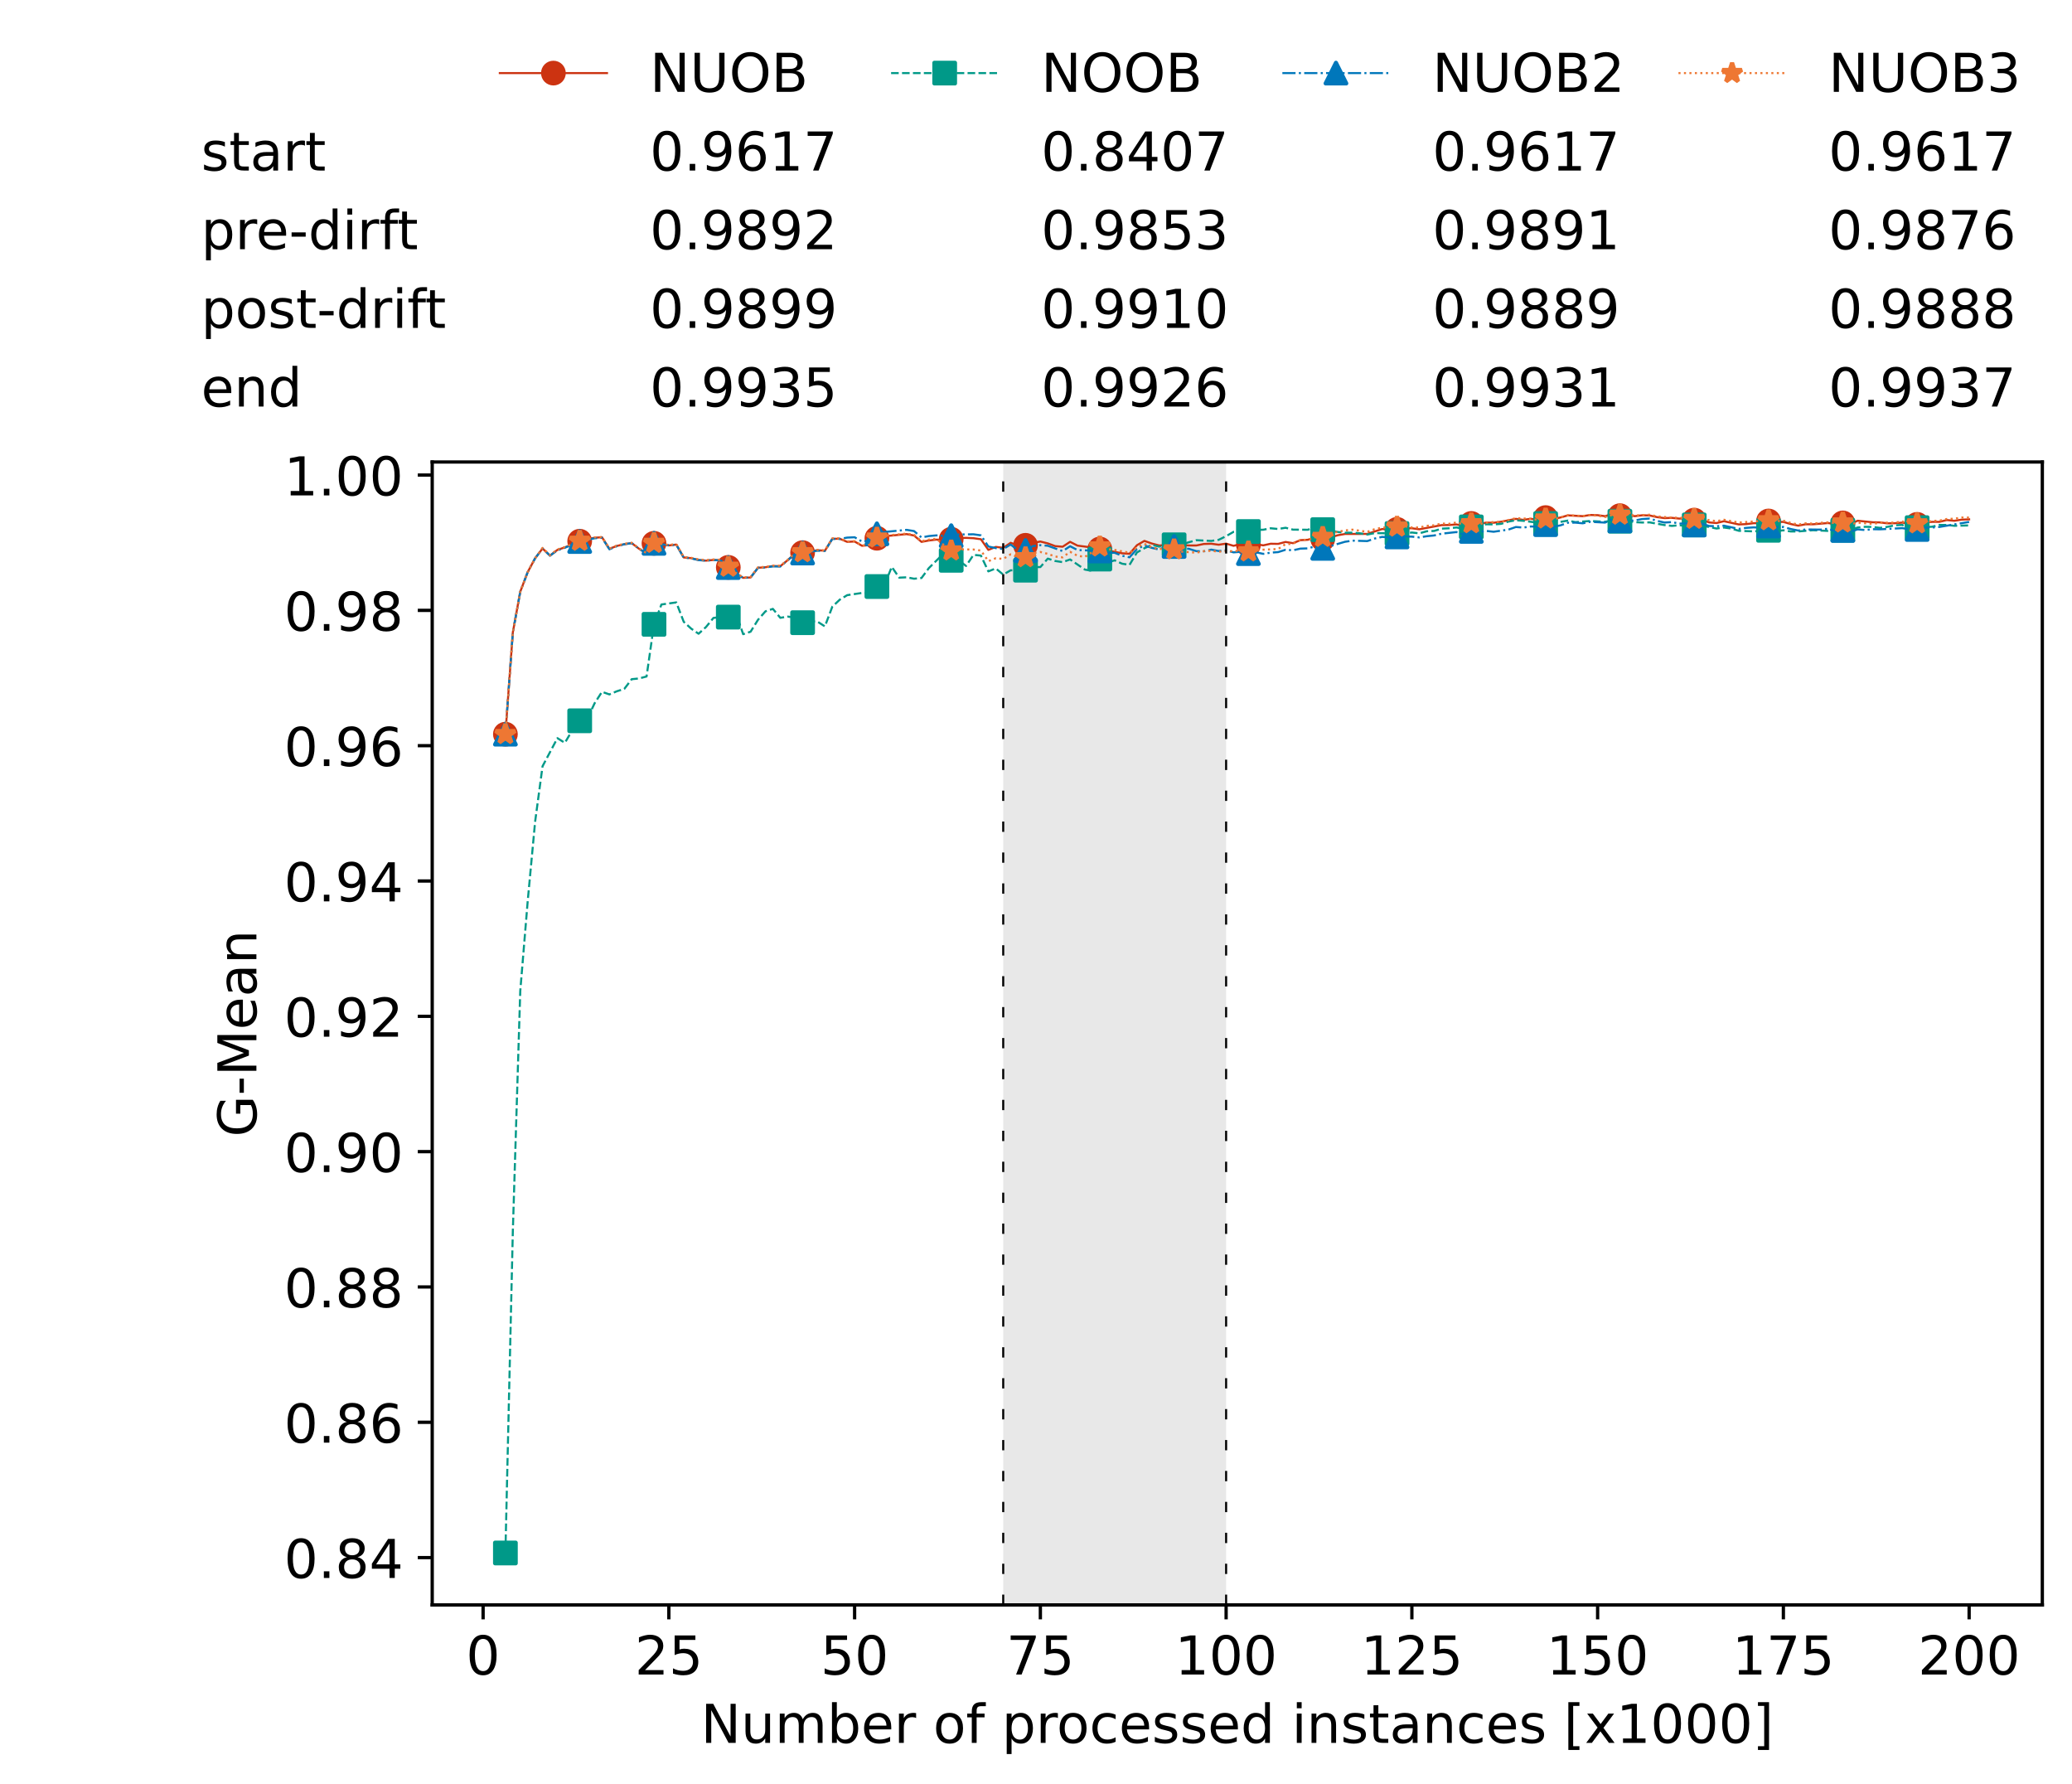 <?xml version="1.0" encoding="utf-8" standalone="no"?>
<!DOCTYPE svg PUBLIC "-//W3C//DTD SVG 1.1//EN"
  "http://www.w3.org/Graphics/SVG/1.1/DTD/svg11.dtd">
<!-- Created with matplotlib (https://matplotlib.org/) -->
<svg height="432.615pt" version="1.1" viewBox="0 0 502.65 432.615" width="502.65pt" xmlns="http://www.w3.org/2000/svg" xmlns:xlink="http://www.w3.org/1999/xlink">
 <defs>
  <style type="text/css">*{stroke-linecap:butt;stroke-linejoin:round;}</style>
 </defs>
 <g id="figure_1">
  <g id="patch_1">
   <path d="M 0 432.615 
L 502.65 432.615 
L 502.65 0 
L 0 0 
z
" style="fill:#ffffff;"/>
  </g>
  <g id="axes_1">
   <g id="patch_2">
    <path d="M 104.85 389.252 
L 495.45 389.252 
L 495.45 112.052 
L 104.85 112.052 
z
" style="fill:#ffffff;"/>
   </g>
   <g id="patch_3">
    <path clip-path="url(#p67a2d232c4)" d="M 297.446 389.252 
L 297.446 112.052 
L 243.372 112.052 
L 243.372 389.252 
z
" style="fill:#d3d3d3;opacity:0.5;"/>
   </g>
   <g id="matplotlib.axis_1">
    <g id="xtick_1">
     <g id="line2d_1">
      <defs>
       <path d="M 0 0 
L 0 3.5 
" id="mc04f4472d4" style="stroke:#000000;stroke-width:0.8;"/>
      </defs>
      <g>
       <use style="stroke:#000000;stroke-width:0.8;" x="117.197" xlink:href="#mc04f4472d4" y="389.252"/>
      </g>
     </g>
     <g id="text_1">
      <!-- 0 -->
      <g transform="translate(113.061 406.13)scale(0.13 -0.13)">
       <defs>
        <path d="M 31.781 66.406 
Q 24.172 66.406 20.328 58.906 
Q 16.5 51.422 16.5 36.375 
Q 16.5 21.391 20.328 13.891 
Q 24.172 6.391 31.781 6.391 
Q 39.453 6.391 43.281 13.891 
Q 47.125 21.391 47.125 36.375 
Q 47.125 51.422 43.281 58.906 
Q 39.453 66.406 31.781 66.406 
z
M 31.781 74.219 
Q 44.047 74.219 50.516 64.516 
Q 56.984 54.828 56.984 36.375 
Q 56.984 17.969 50.516 8.266 
Q 44.047 -1.422 31.781 -1.422 
Q 19.531 -1.422 13.062 8.266 
Q 6.594 17.969 6.594 36.375 
Q 6.594 54.828 13.062 64.516 
Q 19.531 74.219 31.781 74.219 
z
" id="DejaVuSans-48"/>
       </defs>
       <use xlink:href="#DejaVuSans-48"/>
      </g>
     </g>
    </g>
    <g id="xtick_2">
     <g id="line2d_2">
      <g>
       <use style="stroke:#000000;stroke-width:0.8;" x="162.259" xlink:href="#mc04f4472d4" y="389.252"/>
      </g>
     </g>
     <g id="text_2">
      <!-- 25 -->
      <g transform="translate(153.988 406.13)scale(0.13 -0.13)">
       <defs>
        <path d="M 19.188 8.297 
L 53.609 8.297 
L 53.609 0 
L 7.328 0 
L 7.328 8.297 
Q 12.938 14.109 22.625 23.891 
Q 32.328 33.688 34.812 36.531 
Q 39.547 41.844 41.422 45.531 
Q 43.312 49.219 43.312 52.781 
Q 43.312 58.594 39.234 62.25 
Q 35.156 65.922 28.609 65.922 
Q 23.969 65.922 18.812 64.312 
Q 13.672 62.703 7.812 59.422 
L 7.812 69.391 
Q 13.766 71.781 18.938 73 
Q 24.125 74.219 28.422 74.219 
Q 39.75 74.219 46.484 68.547 
Q 53.219 62.891 53.219 53.422 
Q 53.219 48.922 51.531 44.891 
Q 49.859 40.875 45.406 35.406 
Q 44.188 33.984 37.641 27.219 
Q 31.109 20.453 19.188 8.297 
z
" id="DejaVuSans-50"/>
        <path d="M 10.797 72.906 
L 49.516 72.906 
L 49.516 64.594 
L 19.828 64.594 
L 19.828 46.734 
Q 21.969 47.469 24.109 47.828 
Q 26.266 48.188 28.422 48.188 
Q 40.625 48.188 47.75 41.5 
Q 54.891 34.812 54.891 23.391 
Q 54.891 11.625 47.562 5.094 
Q 40.234 -1.422 26.906 -1.422 
Q 22.312 -1.422 17.547 -0.641 
Q 12.797 0.141 7.719 1.703 
L 7.719 11.625 
Q 12.109 9.234 16.797 8.062 
Q 21.484 6.891 26.703 6.891 
Q 35.156 6.891 40.078 11.328 
Q 45.016 15.766 45.016 23.391 
Q 45.016 31 40.078 35.438 
Q 35.156 39.891 26.703 39.891 
Q 22.75 39.891 18.812 39.016 
Q 14.891 38.141 10.797 36.281 
z
" id="DejaVuSans-53"/>
       </defs>
       <use xlink:href="#DejaVuSans-50"/>
       <use x="63.623" xlink:href="#DejaVuSans-53"/>
      </g>
     </g>
    </g>
    <g id="xtick_3">
     <g id="line2d_3">
      <g>
       <use style="stroke:#000000;stroke-width:0.8;" x="207.322" xlink:href="#mc04f4472d4" y="389.252"/>
      </g>
     </g>
     <g id="text_3">
      <!-- 50 -->
      <g transform="translate(199.05 406.13)scale(0.13 -0.13)">
       <use xlink:href="#DejaVuSans-53"/>
       <use x="63.623" xlink:href="#DejaVuSans-48"/>
      </g>
     </g>
    </g>
    <g id="xtick_4">
     <g id="line2d_4">
      <g>
       <use style="stroke:#000000;stroke-width:0.8;" x="252.384" xlink:href="#mc04f4472d4" y="389.252"/>
      </g>
     </g>
     <g id="text_4">
      <!-- 75 -->
      <g transform="translate(244.113 406.13)scale(0.13 -0.13)">
       <defs>
        <path d="M 8.203 72.906 
L 55.078 72.906 
L 55.078 68.703 
L 28.609 0 
L 18.312 0 
L 43.219 64.594 
L 8.203 64.594 
z
" id="DejaVuSans-55"/>
       </defs>
       <use xlink:href="#DejaVuSans-55"/>
       <use x="63.623" xlink:href="#DejaVuSans-53"/>
      </g>
     </g>
    </g>
    <g id="xtick_5">
     <g id="line2d_5">
      <g>
       <use style="stroke:#000000;stroke-width:0.8;" x="297.446" xlink:href="#mc04f4472d4" y="389.252"/>
      </g>
     </g>
     <g id="text_5">
      <!-- 100 -->
      <g transform="translate(285.039 406.13)scale(0.13 -0.13)">
       <defs>
        <path d="M 12.406 8.297 
L 28.516 8.297 
L 28.516 63.922 
L 10.984 60.406 
L 10.984 69.391 
L 28.422 72.906 
L 38.281 72.906 
L 38.281 8.297 
L 54.391 8.297 
L 54.391 0 
L 12.406 0 
z
" id="DejaVuSans-49"/>
       </defs>
       <use xlink:href="#DejaVuSans-49"/>
       <use x="63.623" xlink:href="#DejaVuSans-48"/>
       <use x="127.246" xlink:href="#DejaVuSans-48"/>
      </g>
     </g>
    </g>
    <g id="xtick_6">
     <g id="line2d_6">
      <g>
       <use style="stroke:#000000;stroke-width:0.8;" x="342.509" xlink:href="#mc04f4472d4" y="389.252"/>
      </g>
     </g>
     <g id="text_6">
      <!-- 125 -->
      <g transform="translate(330.102 406.13)scale(0.13 -0.13)">
       <use xlink:href="#DejaVuSans-49"/>
       <use x="63.623" xlink:href="#DejaVuSans-50"/>
       <use x="127.246" xlink:href="#DejaVuSans-53"/>
      </g>
     </g>
    </g>
    <g id="xtick_7">
     <g id="line2d_7">
      <g>
       <use style="stroke:#000000;stroke-width:0.8;" x="387.571" xlink:href="#mc04f4472d4" y="389.252"/>
      </g>
     </g>
     <g id="text_7">
      <!-- 150 -->
      <g transform="translate(375.164 406.13)scale(0.13 -0.13)">
       <use xlink:href="#DejaVuSans-49"/>
       <use x="63.623" xlink:href="#DejaVuSans-53"/>
       <use x="127.246" xlink:href="#DejaVuSans-48"/>
      </g>
     </g>
    </g>
    <g id="xtick_8">
     <g id="line2d_8">
      <g>
       <use style="stroke:#000000;stroke-width:0.8;" x="432.633" xlink:href="#mc04f4472d4" y="389.252"/>
      </g>
     </g>
     <g id="text_8">
      <!-- 175 -->
      <g transform="translate(420.226 406.13)scale(0.13 -0.13)">
       <use xlink:href="#DejaVuSans-49"/>
       <use x="63.623" xlink:href="#DejaVuSans-55"/>
       <use x="127.246" xlink:href="#DejaVuSans-53"/>
      </g>
     </g>
    </g>
    <g id="xtick_9">
     <g id="line2d_9">
      <g>
       <use style="stroke:#000000;stroke-width:0.8;" x="477.695" xlink:href="#mc04f4472d4" y="389.252"/>
      </g>
     </g>
     <g id="text_9">
      <!-- 200 -->
      <g transform="translate(465.289 406.13)scale(0.13 -0.13)">
       <use xlink:href="#DejaVuSans-50"/>
       <use x="63.623" xlink:href="#DejaVuSans-48"/>
       <use x="127.246" xlink:href="#DejaVuSans-48"/>
      </g>
     </g>
    </g>
    <g id="text_10">
     <!-- Number of processed instances [x1000] -->
     <g transform="translate(170.025 422.711)scale(0.13 -0.13)">
      <defs>
       <path d="M 9.812 72.906 
L 23.094 72.906 
L 55.422 11.922 
L 55.422 72.906 
L 64.984 72.906 
L 64.984 0 
L 51.703 0 
L 19.391 60.984 
L 19.391 0 
L 9.812 0 
z
" id="DejaVuSans-78"/>
       <path d="M 8.5 21.578 
L 8.5 54.688 
L 17.484 54.688 
L 17.484 21.922 
Q 17.484 14.156 20.5 10.266 
Q 23.531 6.391 29.594 6.391 
Q 36.859 6.391 41.078 11.031 
Q 45.312 15.672 45.312 23.688 
L 45.312 54.688 
L 54.297 54.688 
L 54.297 0 
L 45.312 0 
L 45.312 8.406 
Q 42.047 3.422 37.719 1 
Q 33.406 -1.422 27.688 -1.422 
Q 18.266 -1.422 13.375 4.438 
Q 8.5 10.297 8.5 21.578 
z
M 31.109 56 
z
" id="DejaVuSans-117"/>
       <path d="M 52 44.188 
Q 55.375 50.25 60.062 53.125 
Q 64.75 56 71.094 56 
Q 79.641 56 84.281 50.016 
Q 88.922 44.047 88.922 33.016 
L 88.922 0 
L 79.891 0 
L 79.891 32.719 
Q 79.891 40.578 77.094 44.375 
Q 74.312 48.188 68.609 48.188 
Q 61.625 48.188 57.562 43.547 
Q 53.516 38.922 53.516 30.906 
L 53.516 0 
L 44.484 0 
L 44.484 32.719 
Q 44.484 40.625 41.703 44.406 
Q 38.922 48.188 33.109 48.188 
Q 26.219 48.188 22.156 43.531 
Q 18.109 38.875 18.109 30.906 
L 18.109 0 
L 9.078 0 
L 9.078 54.688 
L 18.109 54.688 
L 18.109 46.188 
Q 21.188 51.219 25.484 53.609 
Q 29.781 56 35.688 56 
Q 41.656 56 45.828 52.969 
Q 50 49.953 52 44.188 
z
" id="DejaVuSans-109"/>
       <path d="M 48.688 27.297 
Q 48.688 37.203 44.609 42.844 
Q 40.531 48.484 33.406 48.484 
Q 26.266 48.484 22.188 42.844 
Q 18.109 37.203 18.109 27.297 
Q 18.109 17.391 22.188 11.75 
Q 26.266 6.109 33.406 6.109 
Q 40.531 6.109 44.609 11.75 
Q 48.688 17.391 48.688 27.297 
z
M 18.109 46.391 
Q 20.953 51.266 25.266 53.625 
Q 29.594 56 35.594 56 
Q 45.562 56 51.781 48.094 
Q 58.016 40.188 58.016 27.297 
Q 58.016 14.406 51.781 6.484 
Q 45.562 -1.422 35.594 -1.422 
Q 29.594 -1.422 25.266 0.953 
Q 20.953 3.328 18.109 8.203 
L 18.109 0 
L 9.078 0 
L 9.078 75.984 
L 18.109 75.984 
z
" id="DejaVuSans-98"/>
       <path d="M 56.203 29.594 
L 56.203 25.203 
L 14.891 25.203 
Q 15.484 15.922 20.484 11.062 
Q 25.484 6.203 34.422 6.203 
Q 39.594 6.203 44.453 7.469 
Q 49.312 8.734 54.109 11.281 
L 54.109 2.781 
Q 49.266 0.734 44.188 -0.344 
Q 39.109 -1.422 33.891 -1.422 
Q 20.797 -1.422 13.156 6.188 
Q 5.516 13.812 5.516 26.812 
Q 5.516 40.234 12.766 48.109 
Q 20.016 56 32.328 56 
Q 43.359 56 49.781 48.891 
Q 56.203 41.797 56.203 29.594 
z
M 47.219 32.234 
Q 47.125 39.594 43.094 43.984 
Q 39.062 48.391 32.422 48.391 
Q 24.906 48.391 20.391 44.141 
Q 15.875 39.891 15.188 32.172 
z
" id="DejaVuSans-101"/>
       <path d="M 41.109 46.297 
Q 39.594 47.172 37.812 47.578 
Q 36.031 48 33.891 48 
Q 26.266 48 22.188 43.047 
Q 18.109 38.094 18.109 28.812 
L 18.109 0 
L 9.078 0 
L 9.078 54.688 
L 18.109 54.688 
L 18.109 46.188 
Q 20.953 51.172 25.484 53.578 
Q 30.031 56 36.531 56 
Q 37.453 56 38.578 55.875 
Q 39.703 55.766 41.062 55.516 
z
" id="DejaVuSans-114"/>
       <path id="DejaVuSans-32"/>
       <path d="M 30.609 48.391 
Q 23.391 48.391 19.188 42.75 
Q 14.984 37.109 14.984 27.297 
Q 14.984 17.484 19.156 11.844 
Q 23.344 6.203 30.609 6.203 
Q 37.797 6.203 41.984 11.859 
Q 46.188 17.531 46.188 27.297 
Q 46.188 37.016 41.984 42.703 
Q 37.797 48.391 30.609 48.391 
z
M 30.609 56 
Q 42.328 56 49.016 48.375 
Q 55.719 40.766 55.719 27.297 
Q 55.719 13.875 49.016 6.219 
Q 42.328 -1.422 30.609 -1.422 
Q 18.844 -1.422 12.172 6.219 
Q 5.516 13.875 5.516 27.297 
Q 5.516 40.766 12.172 48.375 
Q 18.844 56 30.609 56 
z
" id="DejaVuSans-111"/>
       <path d="M 37.109 75.984 
L 37.109 68.5 
L 28.516 68.5 
Q 23.688 68.5 21.797 66.547 
Q 19.922 64.594 19.922 59.516 
L 19.922 54.688 
L 34.719 54.688 
L 34.719 47.703 
L 19.922 47.703 
L 19.922 0 
L 10.891 0 
L 10.891 47.703 
L 2.297 47.703 
L 2.297 54.688 
L 10.891 54.688 
L 10.891 58.5 
Q 10.891 67.625 15.141 71.797 
Q 19.391 75.984 28.609 75.984 
z
" id="DejaVuSans-102"/>
       <path d="M 18.109 8.203 
L 18.109 -20.797 
L 9.078 -20.797 
L 9.078 54.688 
L 18.109 54.688 
L 18.109 46.391 
Q 20.953 51.266 25.266 53.625 
Q 29.594 56 35.594 56 
Q 45.562 56 51.781 48.094 
Q 58.016 40.188 58.016 27.297 
Q 58.016 14.406 51.781 6.484 
Q 45.562 -1.422 35.594 -1.422 
Q 29.594 -1.422 25.266 0.953 
Q 20.953 3.328 18.109 8.203 
z
M 48.688 27.297 
Q 48.688 37.203 44.609 42.844 
Q 40.531 48.484 33.406 48.484 
Q 26.266 48.484 22.188 42.844 
Q 18.109 37.203 18.109 27.297 
Q 18.109 17.391 22.188 11.75 
Q 26.266 6.109 33.406 6.109 
Q 40.531 6.109 44.609 11.75 
Q 48.688 17.391 48.688 27.297 
z
" id="DejaVuSans-112"/>
       <path d="M 48.781 52.594 
L 48.781 44.188 
Q 44.969 46.297 41.141 47.344 
Q 37.312 48.391 33.406 48.391 
Q 24.656 48.391 19.812 42.844 
Q 14.984 37.312 14.984 27.297 
Q 14.984 17.281 19.812 11.734 
Q 24.656 6.203 33.406 6.203 
Q 37.312 6.203 41.141 7.25 
Q 44.969 8.297 48.781 10.406 
L 48.781 2.094 
Q 45.016 0.344 40.984 -0.531 
Q 36.969 -1.422 32.422 -1.422 
Q 20.062 -1.422 12.781 6.344 
Q 5.516 14.109 5.516 27.297 
Q 5.516 40.672 12.859 48.328 
Q 20.219 56 33.016 56 
Q 37.156 56 41.109 55.141 
Q 45.062 54.297 48.781 52.594 
z
" id="DejaVuSans-99"/>
       <path d="M 44.281 53.078 
L 44.281 44.578 
Q 40.484 46.531 36.375 47.5 
Q 32.281 48.484 27.875 48.484 
Q 21.188 48.484 17.844 46.438 
Q 14.5 44.391 14.5 40.281 
Q 14.5 37.156 16.891 35.375 
Q 19.281 33.594 26.516 31.984 
L 29.594 31.297 
Q 39.156 29.25 43.188 25.516 
Q 47.219 21.781 47.219 15.094 
Q 47.219 7.469 41.188 3.016 
Q 35.156 -1.422 24.609 -1.422 
Q 20.219 -1.422 15.453 -0.562 
Q 10.688 0.297 5.422 2 
L 5.422 11.281 
Q 10.406 8.688 15.234 7.391 
Q 20.062 6.109 24.812 6.109 
Q 31.156 6.109 34.562 8.281 
Q 37.984 10.453 37.984 14.406 
Q 37.984 18.062 35.516 20.016 
Q 33.062 21.969 24.703 23.781 
L 21.578 24.516 
Q 13.234 26.266 9.516 29.906 
Q 5.812 33.547 5.812 39.891 
Q 5.812 47.609 11.281 51.797 
Q 16.75 56 26.812 56 
Q 31.781 56 36.172 55.266 
Q 40.578 54.547 44.281 53.078 
z
" id="DejaVuSans-115"/>
       <path d="M 45.406 46.391 
L 45.406 75.984 
L 54.391 75.984 
L 54.391 0 
L 45.406 0 
L 45.406 8.203 
Q 42.578 3.328 38.25 0.953 
Q 33.938 -1.422 27.875 -1.422 
Q 17.969 -1.422 11.734 6.484 
Q 5.516 14.406 5.516 27.297 
Q 5.516 40.188 11.734 48.094 
Q 17.969 56 27.875 56 
Q 33.938 56 38.25 53.625 
Q 42.578 51.266 45.406 46.391 
z
M 14.797 27.297 
Q 14.797 17.391 18.875 11.75 
Q 22.953 6.109 30.078 6.109 
Q 37.203 6.109 41.297 11.75 
Q 45.406 17.391 45.406 27.297 
Q 45.406 37.203 41.297 42.844 
Q 37.203 48.484 30.078 48.484 
Q 22.953 48.484 18.875 42.844 
Q 14.797 37.203 14.797 27.297 
z
" id="DejaVuSans-100"/>
       <path d="M 9.422 54.688 
L 18.406 54.688 
L 18.406 0 
L 9.422 0 
z
M 9.422 75.984 
L 18.406 75.984 
L 18.406 64.594 
L 9.422 64.594 
z
" id="DejaVuSans-105"/>
       <path d="M 54.891 33.016 
L 54.891 0 
L 45.906 0 
L 45.906 32.719 
Q 45.906 40.484 42.875 44.328 
Q 39.844 48.188 33.797 48.188 
Q 26.516 48.188 22.312 43.547 
Q 18.109 38.922 18.109 30.906 
L 18.109 0 
L 9.078 0 
L 9.078 54.688 
L 18.109 54.688 
L 18.109 46.188 
Q 21.344 51.125 25.703 53.562 
Q 30.078 56 35.797 56 
Q 45.219 56 50.047 50.172 
Q 54.891 44.344 54.891 33.016 
z
" id="DejaVuSans-110"/>
       <path d="M 18.312 70.219 
L 18.312 54.688 
L 36.812 54.688 
L 36.812 47.703 
L 18.312 47.703 
L 18.312 18.016 
Q 18.312 11.328 20.141 9.422 
Q 21.969 7.516 27.594 7.516 
L 36.812 7.516 
L 36.812 0 
L 27.594 0 
Q 17.188 0 13.234 3.875 
Q 9.281 7.766 9.281 18.016 
L 9.281 47.703 
L 2.688 47.703 
L 2.688 54.688 
L 9.281 54.688 
L 9.281 70.219 
z
" id="DejaVuSans-116"/>
       <path d="M 34.281 27.484 
Q 23.391 27.484 19.188 25 
Q 14.984 22.516 14.984 16.5 
Q 14.984 11.719 18.141 8.906 
Q 21.297 6.109 26.703 6.109 
Q 34.188 6.109 38.703 11.406 
Q 43.219 16.703 43.219 25.484 
L 43.219 27.484 
z
M 52.203 31.203 
L 52.203 0 
L 43.219 0 
L 43.219 8.297 
Q 40.141 3.328 35.547 0.953 
Q 30.953 -1.422 24.312 -1.422 
Q 15.922 -1.422 10.953 3.297 
Q 6 8.016 6 15.922 
Q 6 25.141 12.172 29.828 
Q 18.359 34.516 30.609 34.516 
L 43.219 34.516 
L 43.219 35.406 
Q 43.219 41.609 39.141 45 
Q 35.062 48.391 27.688 48.391 
Q 23 48.391 18.547 47.266 
Q 14.109 46.141 10.016 43.891 
L 10.016 52.203 
Q 14.938 54.109 19.578 55.047 
Q 24.219 56 28.609 56 
Q 40.484 56 46.344 49.844 
Q 52.203 43.703 52.203 31.203 
z
" id="DejaVuSans-97"/>
       <path d="M 8.594 75.984 
L 29.297 75.984 
L 29.297 69 
L 17.578 69 
L 17.578 -6.203 
L 29.297 -6.203 
L 29.297 -13.188 
L 8.594 -13.188 
z
" id="DejaVuSans-91"/>
       <path d="M 54.891 54.688 
L 35.109 28.078 
L 55.906 0 
L 45.312 0 
L 29.391 21.484 
L 13.484 0 
L 2.875 0 
L 24.125 28.609 
L 4.688 54.688 
L 15.281 54.688 
L 29.781 35.203 
L 44.281 54.688 
z
" id="DejaVuSans-120"/>
       <path d="M 30.422 75.984 
L 30.422 -13.188 
L 9.719 -13.188 
L 9.719 -6.203 
L 21.391 -6.203 
L 21.391 69 
L 9.719 69 
L 9.719 75.984 
z
" id="DejaVuSans-93"/>
      </defs>
      <use xlink:href="#DejaVuSans-78"/>
      <use x="74.805" xlink:href="#DejaVuSans-117"/>
      <use x="138.184" xlink:href="#DejaVuSans-109"/>
      <use x="235.596" xlink:href="#DejaVuSans-98"/>
      <use x="299.072" xlink:href="#DejaVuSans-101"/>
      <use x="360.596" xlink:href="#DejaVuSans-114"/>
      <use x="401.709" xlink:href="#DejaVuSans-32"/>
      <use x="433.496" xlink:href="#DejaVuSans-111"/>
      <use x="494.678" xlink:href="#DejaVuSans-102"/>
      <use x="529.883" xlink:href="#DejaVuSans-32"/>
      <use x="561.67" xlink:href="#DejaVuSans-112"/>
      <use x="625.146" xlink:href="#DejaVuSans-114"/>
      <use x="664.01" xlink:href="#DejaVuSans-111"/>
      <use x="725.191" xlink:href="#DejaVuSans-99"/>
      <use x="780.172" xlink:href="#DejaVuSans-101"/>
      <use x="841.695" xlink:href="#DejaVuSans-115"/>
      <use x="893.795" xlink:href="#DejaVuSans-115"/>
      <use x="945.895" xlink:href="#DejaVuSans-101"/>
      <use x="1007.418" xlink:href="#DejaVuSans-100"/>
      <use x="1070.895" xlink:href="#DejaVuSans-32"/>
      <use x="1102.682" xlink:href="#DejaVuSans-105"/>
      <use x="1130.465" xlink:href="#DejaVuSans-110"/>
      <use x="1193.844" xlink:href="#DejaVuSans-115"/>
      <use x="1245.943" xlink:href="#DejaVuSans-116"/>
      <use x="1285.152" xlink:href="#DejaVuSans-97"/>
      <use x="1346.432" xlink:href="#DejaVuSans-110"/>
      <use x="1409.811" xlink:href="#DejaVuSans-99"/>
      <use x="1464.791" xlink:href="#DejaVuSans-101"/>
      <use x="1526.314" xlink:href="#DejaVuSans-115"/>
      <use x="1578.414" xlink:href="#DejaVuSans-32"/>
      <use x="1610.201" xlink:href="#DejaVuSans-91"/>
      <use x="1649.215" xlink:href="#DejaVuSans-120"/>
      <use x="1708.395" xlink:href="#DejaVuSans-49"/>
      <use x="1772.018" xlink:href="#DejaVuSans-48"/>
      <use x="1835.641" xlink:href="#DejaVuSans-48"/>
      <use x="1899.264" xlink:href="#DejaVuSans-48"/>
      <use x="1962.887" xlink:href="#DejaVuSans-93"/>
     </g>
    </g>
   </g>
   <g id="matplotlib.axis_2">
    <g id="ytick_1">
     <g id="line2d_10">
      <defs>
       <path d="M 0 0 
L -3.5 0 
" id="m837e6e71a1" style="stroke:#000000;stroke-width:0.8;"/>
      </defs>
      <g>
       <use style="stroke:#000000;stroke-width:0.8;" x="104.85" xlink:href="#m837e6e71a1" y="377.773"/>
      </g>
     </g>
     <g id="text_11">
      <!-- 0.84 -->
      <g transform="translate(68.905 382.712)scale(0.13 -0.13)">
       <defs>
        <path d="M 10.688 12.406 
L 21 12.406 
L 21 0 
L 10.688 0 
z
" id="DejaVuSans-46"/>
        <path d="M 31.781 34.625 
Q 24.75 34.625 20.719 30.859 
Q 16.703 27.094 16.703 20.516 
Q 16.703 13.922 20.719 10.156 
Q 24.75 6.391 31.781 6.391 
Q 38.812 6.391 42.859 10.172 
Q 46.922 13.969 46.922 20.516 
Q 46.922 27.094 42.891 30.859 
Q 38.875 34.625 31.781 34.625 
z
M 21.922 38.812 
Q 15.578 40.375 12.031 44.719 
Q 8.5 49.078 8.5 55.328 
Q 8.5 64.062 14.719 69.141 
Q 20.953 74.219 31.781 74.219 
Q 42.672 74.219 48.875 69.141 
Q 55.078 64.062 55.078 55.328 
Q 55.078 49.078 51.531 44.719 
Q 48 40.375 41.703 38.812 
Q 48.828 37.156 52.797 32.312 
Q 56.781 27.484 56.781 20.516 
Q 56.781 9.906 50.312 4.234 
Q 43.844 -1.422 31.781 -1.422 
Q 19.734 -1.422 13.25 4.234 
Q 6.781 9.906 6.781 20.516 
Q 6.781 27.484 10.781 32.312 
Q 14.797 37.156 21.922 38.812 
z
M 18.312 54.391 
Q 18.312 48.734 21.844 45.562 
Q 25.391 42.391 31.781 42.391 
Q 38.141 42.391 41.719 45.562 
Q 45.312 48.734 45.312 54.391 
Q 45.312 60.062 41.719 63.234 
Q 38.141 66.406 31.781 66.406 
Q 25.391 66.406 21.844 63.234 
Q 18.312 60.062 18.312 54.391 
z
" id="DejaVuSans-56"/>
        <path d="M 37.797 64.312 
L 12.891 25.391 
L 37.797 25.391 
z
M 35.203 72.906 
L 47.609 72.906 
L 47.609 25.391 
L 58.016 25.391 
L 58.016 17.188 
L 47.609 17.188 
L 47.609 0 
L 37.797 0 
L 37.797 17.188 
L 4.891 17.188 
L 4.891 26.703 
z
" id="DejaVuSans-52"/>
       </defs>
       <use xlink:href="#DejaVuSans-48"/>
       <use x="63.623" xlink:href="#DejaVuSans-46"/>
       <use x="95.41" xlink:href="#DejaVuSans-56"/>
       <use x="159.033" xlink:href="#DejaVuSans-52"/>
      </g>
     </g>
    </g>
    <g id="ytick_2">
     <g id="line2d_11">
      <g>
       <use style="stroke:#000000;stroke-width:0.8;" x="104.85" xlink:href="#m837e6e71a1" y="344.953"/>
      </g>
     </g>
     <g id="text_12">
      <!-- 0.86 -->
      <g transform="translate(68.905 349.892)scale(0.13 -0.13)">
       <defs>
        <path d="M 33.016 40.375 
Q 26.375 40.375 22.484 35.828 
Q 18.609 31.297 18.609 23.391 
Q 18.609 15.531 22.484 10.953 
Q 26.375 6.391 33.016 6.391 
Q 39.656 6.391 43.531 10.953 
Q 47.406 15.531 47.406 23.391 
Q 47.406 31.297 43.531 35.828 
Q 39.656 40.375 33.016 40.375 
z
M 52.594 71.297 
L 52.594 62.312 
Q 48.875 64.062 45.094 64.984 
Q 41.312 65.922 37.594 65.922 
Q 27.828 65.922 22.672 59.328 
Q 17.531 52.734 16.797 39.406 
Q 19.672 43.656 24.016 45.922 
Q 28.375 48.188 33.594 48.188 
Q 44.578 48.188 50.953 41.516 
Q 57.328 34.859 57.328 23.391 
Q 57.328 12.156 50.688 5.359 
Q 44.047 -1.422 33.016 -1.422 
Q 20.359 -1.422 13.672 8.266 
Q 6.984 17.969 6.984 36.375 
Q 6.984 53.656 15.188 63.938 
Q 23.391 74.219 37.203 74.219 
Q 40.922 74.219 44.703 73.484 
Q 48.484 72.75 52.594 71.297 
z
" id="DejaVuSans-54"/>
       </defs>
       <use xlink:href="#DejaVuSans-48"/>
       <use x="63.623" xlink:href="#DejaVuSans-46"/>
       <use x="95.41" xlink:href="#DejaVuSans-56"/>
       <use x="159.033" xlink:href="#DejaVuSans-54"/>
      </g>
     </g>
    </g>
    <g id="ytick_3">
     <g id="line2d_12">
      <g>
       <use style="stroke:#000000;stroke-width:0.8;" x="104.85" xlink:href="#m837e6e71a1" y="312.133"/>
      </g>
     </g>
     <g id="text_13">
      <!-- 0.88 -->
      <g transform="translate(68.905 317.072)scale(0.13 -0.13)">
       <use xlink:href="#DejaVuSans-48"/>
       <use x="63.623" xlink:href="#DejaVuSans-46"/>
       <use x="95.41" xlink:href="#DejaVuSans-56"/>
       <use x="159.033" xlink:href="#DejaVuSans-56"/>
      </g>
     </g>
    </g>
    <g id="ytick_4">
     <g id="line2d_13">
      <g>
       <use style="stroke:#000000;stroke-width:0.8;" x="104.85" xlink:href="#m837e6e71a1" y="279.313"/>
      </g>
     </g>
     <g id="text_14">
      <!-- 0.90 -->
      <g transform="translate(68.905 284.252)scale(0.13 -0.13)">
       <defs>
        <path d="M 10.984 1.516 
L 10.984 10.5 
Q 14.703 8.734 18.5 7.812 
Q 22.312 6.891 25.984 6.891 
Q 35.75 6.891 40.891 13.453 
Q 46.047 20.016 46.781 33.406 
Q 43.953 29.203 39.594 26.953 
Q 35.25 24.703 29.984 24.703 
Q 19.047 24.703 12.672 31.312 
Q 6.297 37.938 6.297 49.422 
Q 6.297 60.641 12.938 67.422 
Q 19.578 74.219 30.609 74.219 
Q 43.266 74.219 49.922 64.516 
Q 56.594 54.828 56.594 36.375 
Q 56.594 19.141 48.406 8.859 
Q 40.234 -1.422 26.422 -1.422 
Q 22.703 -1.422 18.891 -0.688 
Q 15.094 0.047 10.984 1.516 
z
M 30.609 32.422 
Q 37.25 32.422 41.125 36.953 
Q 45.016 41.5 45.016 49.422 
Q 45.016 57.281 41.125 61.844 
Q 37.25 66.406 30.609 66.406 
Q 23.969 66.406 20.094 61.844 
Q 16.219 57.281 16.219 49.422 
Q 16.219 41.5 20.094 36.953 
Q 23.969 32.422 30.609 32.422 
z
" id="DejaVuSans-57"/>
       </defs>
       <use xlink:href="#DejaVuSans-48"/>
       <use x="63.623" xlink:href="#DejaVuSans-46"/>
       <use x="95.41" xlink:href="#DejaVuSans-57"/>
       <use x="159.033" xlink:href="#DejaVuSans-48"/>
      </g>
     </g>
    </g>
    <g id="ytick_5">
     <g id="line2d_14">
      <g>
       <use style="stroke:#000000;stroke-width:0.8;" x="104.85" xlink:href="#m837e6e71a1" y="246.494"/>
      </g>
     </g>
     <g id="text_15">
      <!-- 0.92 -->
      <g transform="translate(68.905 251.433)scale(0.13 -0.13)">
       <use xlink:href="#DejaVuSans-48"/>
       <use x="63.623" xlink:href="#DejaVuSans-46"/>
       <use x="95.41" xlink:href="#DejaVuSans-57"/>
       <use x="159.033" xlink:href="#DejaVuSans-50"/>
      </g>
     </g>
    </g>
    <g id="ytick_6">
     <g id="line2d_15">
      <g>
       <use style="stroke:#000000;stroke-width:0.8;" x="104.85" xlink:href="#m837e6e71a1" y="213.674"/>
      </g>
     </g>
     <g id="text_16">
      <!-- 0.94 -->
      <g transform="translate(68.905 218.613)scale(0.13 -0.13)">
       <use xlink:href="#DejaVuSans-48"/>
       <use x="63.623" xlink:href="#DejaVuSans-46"/>
       <use x="95.41" xlink:href="#DejaVuSans-57"/>
       <use x="159.033" xlink:href="#DejaVuSans-52"/>
      </g>
     </g>
    </g>
    <g id="ytick_7">
     <g id="line2d_16">
      <g>
       <use style="stroke:#000000;stroke-width:0.8;" x="104.85" xlink:href="#m837e6e71a1" y="180.854"/>
      </g>
     </g>
     <g id="text_17">
      <!-- 0.96 -->
      <g transform="translate(68.905 185.793)scale(0.13 -0.13)">
       <use xlink:href="#DejaVuSans-48"/>
       <use x="63.623" xlink:href="#DejaVuSans-46"/>
       <use x="95.41" xlink:href="#DejaVuSans-57"/>
       <use x="159.033" xlink:href="#DejaVuSans-54"/>
      </g>
     </g>
    </g>
    <g id="ytick_8">
     <g id="line2d_17">
      <g>
       <use style="stroke:#000000;stroke-width:0.8;" x="104.85" xlink:href="#m837e6e71a1" y="148.034"/>
      </g>
     </g>
     <g id="text_18">
      <!-- 0.98 -->
      <g transform="translate(68.905 152.973)scale(0.13 -0.13)">
       <use xlink:href="#DejaVuSans-48"/>
       <use x="63.623" xlink:href="#DejaVuSans-46"/>
       <use x="95.41" xlink:href="#DejaVuSans-57"/>
       <use x="159.033" xlink:href="#DejaVuSans-56"/>
      </g>
     </g>
    </g>
    <g id="ytick_9">
     <g id="line2d_18">
      <g>
       <use style="stroke:#000000;stroke-width:0.8;" x="104.85" xlink:href="#m837e6e71a1" y="115.214"/>
      </g>
     </g>
     <g id="text_19">
      <!-- 1.00 -->
      <g transform="translate(68.905 120.153)scale(0.13 -0.13)">
       <use xlink:href="#DejaVuSans-49"/>
       <use x="63.623" xlink:href="#DejaVuSans-46"/>
       <use x="95.41" xlink:href="#DejaVuSans-48"/>
       <use x="159.033" xlink:href="#DejaVuSans-48"/>
      </g>
     </g>
    </g>
    <g id="text_20">
     <!-- G-Mean -->
     <g transform="translate(62.201 275.744)rotate(-90)scale(0.13 -0.13)">
      <defs>
       <path d="M 59.516 10.406 
L 59.516 29.984 
L 43.406 29.984 
L 43.406 38.094 
L 69.281 38.094 
L 69.281 6.781 
Q 63.578 2.734 56.688 0.656 
Q 49.812 -1.422 42 -1.422 
Q 24.906 -1.422 15.25 8.562 
Q 5.609 18.562 5.609 36.375 
Q 5.609 54.25 15.25 64.234 
Q 24.906 74.219 42 74.219 
Q 49.125 74.219 55.547 72.453 
Q 61.969 70.703 67.391 67.281 
L 67.391 56.781 
Q 61.922 61.422 55.766 63.766 
Q 49.609 66.109 42.828 66.109 
Q 29.438 66.109 22.719 58.641 
Q 16.016 51.172 16.016 36.375 
Q 16.016 21.625 22.719 14.156 
Q 29.438 6.688 42.828 6.688 
Q 48.047 6.688 52.141 7.594 
Q 56.25 8.5 59.516 10.406 
z
" id="DejaVuSans-71"/>
       <path d="M 4.891 31.391 
L 31.203 31.391 
L 31.203 23.391 
L 4.891 23.391 
z
" id="DejaVuSans-45"/>
       <path d="M 9.812 72.906 
L 24.516 72.906 
L 43.109 23.297 
L 61.812 72.906 
L 76.516 72.906 
L 76.516 0 
L 66.891 0 
L 66.891 64.016 
L 48.094 14.016 
L 38.188 14.016 
L 19.391 64.016 
L 19.391 0 
L 9.812 0 
z
" id="DejaVuSans-77"/>
      </defs>
      <use xlink:href="#DejaVuSans-71"/>
      <use x="77.49" xlink:href="#DejaVuSans-45"/>
      <use x="113.574" xlink:href="#DejaVuSans-77"/>
      <use x="199.854" xlink:href="#DejaVuSans-101"/>
      <use x="261.377" xlink:href="#DejaVuSans-97"/>
      <use x="322.656" xlink:href="#DejaVuSans-110"/>
     </g>
    </g>
   </g>
   <g id="line2d_19"/>
   <g id="line2d_20"/>
   <g id="line2d_21"/>
   <g id="line2d_22"/>
   <g id="line2d_23"/>
   <g id="line2d_24">
    <path clip-path="url(#p67a2d232c4)" d="M 122.605 178.066 
L 124.407 153.408 
L 126.21 143.509 
L 128.012 138.761 
L 129.815 135.408 
L 131.617 133.025 
L 133.419 134.759 
L 135.222 133.369 
L 137.024 132.761 
L 140.629 131.263 
L 142.432 130.779 
L 144.234 130.419 
L 146.037 130.306 
L 147.839 133.107 
L 149.642 132.41 
L 151.444 131.993 
L 153.247 131.723 
L 155.049 133.107 
L 156.852 134.244 
L 158.654 131.775 
L 162.259 132.289 
L 164.062 132.077 
L 165.864 135.2 
L 167.667 135.369 
L 169.469 135.805 
L 171.272 135.975 
L 173.074 135.808 
L 174.877 135.897 
L 176.679 137.606 
L 178.482 139.06 
L 180.284 140.142 
L 182.087 140.058 
L 183.889 137.703 
L 185.692 137.578 
L 187.494 137.284 
L 189.297 137.317 
L 191.099 135.852 
L 192.902 134.206 
L 194.704 134.04 
L 198.309 133.443 
L 200.112 133.571 
L 201.914 130.665 
L 203.717 130.665 
L 205.519 131.417 
L 207.322 131.335 
L 209.124 132.377 
L 210.927 132.205 
L 212.729 130.541 
L 214.532 130.059 
L 219.939 129.538 
L 221.742 129.879 
L 223.544 131.423 
L 225.347 131.087 
L 227.149 130.878 
L 228.952 130.958 
L 230.754 130.788 
L 232.557 130.491 
L 234.359 130.448 
L 236.162 130.532 
L 237.964 130.786 
L 239.767 133.363 
L 241.569 132.644 
L 243.372 132.858 
L 245.174 131.649 
L 246.976 132.28 
L 248.779 132.254 
L 250.581 131.655 
L 252.384 131.34 
L 254.186 131.791 
L 255.989 132.453 
L 257.791 132.599 
L 259.594 131.409 
L 261.396 132.331 
L 265.001 132.799 
L 272.211 134.189 
L 274.014 134.31 
L 275.816 132.234 
L 277.619 131.183 
L 279.421 131.825 
L 281.224 132.3 
L 283.026 132.194 
L 284.829 132.307 
L 286.631 132.159 
L 288.434 132.295 
L 290.236 132.298 
L 292.039 131.931 
L 293.841 131.873 
L 295.644 132.114 
L 297.446 131.85 
L 299.249 132.378 
L 301.051 131.927 
L 302.854 132.153 
L 304.656 131.995 
L 306.459 132.266 
L 308.261 131.876 
L 310.064 131.907 
L 311.866 131.444 
L 313.669 131.736 
L 315.471 131.011 
L 317.274 130.914 
L 319.076 130.348 
L 320.879 130.745 
L 322.681 130.39 
L 324.484 129.824 
L 326.286 129.506 
L 331.694 129.49 
L 335.299 128.306 
L 337.101 128.445 
L 338.904 128.383 
L 340.706 128.121 
L 342.509 128.12 
L 344.311 128.368 
L 349.719 127.358 
L 351.521 127.332 
L 353.324 127.194 
L 355.126 127.563 
L 356.928 126.956 
L 358.731 127.148 
L 360.533 126.75 
L 362.336 126.785 
L 364.138 126.541 
L 367.743 125.844 
L 369.546 126.086 
L 371.348 125.819 
L 373.151 126.099 
L 374.953 125.534 
L 376.756 125.873 
L 378.558 125.506 
L 380.361 124.993 
L 383.966 125.189 
L 385.768 124.902 
L 387.571 124.949 
L 389.373 125.195 
L 391.176 124.652 
L 392.978 125.073 
L 394.781 124.914 
L 396.583 125.189 
L 398.386 124.973 
L 400.188 125.016 
L 401.991 125.421 
L 403.793 125.659 
L 405.596 125.594 
L 407.398 125.781 
L 409.201 125.706 
L 411.003 126.153 
L 412.806 126.017 
L 414.608 126.704 
L 416.411 126.856 
L 418.213 126.41 
L 421.818 127.194 
L 423.621 127.117 
L 425.423 126.889 
L 427.226 126.887 
L 429.028 126.359 
L 430.831 126.588 
L 432.633 126.582 
L 434.436 127.095 
L 436.238 127.49 
L 438.041 127.153 
L 439.843 127.155 
L 443.448 126.855 
L 445.251 127.102 
L 447.053 126.827 
L 448.856 127.09 
L 450.658 126.295 
L 454.263 126.667 
L 456.066 126.699 
L 457.868 126.931 
L 459.671 126.898 
L 461.473 126.752 
L 463.276 127.051 
L 465.078 127.177 
L 466.881 126.741 
L 468.683 126.572 
L 470.485 126.561 
L 472.288 126.133 
L 474.09 126.313 
L 475.893 126.031 
L 477.695 125.962 
L 477.695 125.962 
" style="fill:none;stroke:#cc3311;stroke-linecap:square;stroke-width:0.5;"/>
    <defs>
     <path d="M 0 2.5 
C 0.663 2.5 1.299 2.237 1.768 1.768 
C 2.237 1.299 2.5 0.663 2.5 0 
C 2.5 -0.663 2.237 -1.299 1.768 -1.768 
C 1.299 -2.237 0.663 -2.5 0 -2.5 
C -0.663 -2.5 -1.299 -2.237 -1.768 -1.768 
C -2.237 -1.299 -2.5 -0.663 -2.5 0 
C -2.5 0.663 -2.237 1.299 -1.768 1.768 
C -1.299 2.237 -0.663 2.5 0 2.5 
z
" id="m4a3d7a7d54" style="stroke:#cc3311;"/>
    </defs>
    <g clip-path="url(#p67a2d232c4)">
     <use style="fill:#cc3311;stroke:#cc3311;" x="122.605" xlink:href="#m4a3d7a7d54" y="178.066"/>
     <use style="fill:#cc3311;stroke:#cc3311;" x="140.629" xlink:href="#m4a3d7a7d54" y="131.263"/>
     <use style="fill:#cc3311;stroke:#cc3311;" x="158.654" xlink:href="#m4a3d7a7d54" y="131.775"/>
     <use style="fill:#cc3311;stroke:#cc3311;" x="176.679" xlink:href="#m4a3d7a7d54" y="137.606"/>
     <use style="fill:#cc3311;stroke:#cc3311;" x="194.704" xlink:href="#m4a3d7a7d54" y="134.04"/>
     <use style="fill:#cc3311;stroke:#cc3311;" x="212.729" xlink:href="#m4a3d7a7d54" y="130.541"/>
     <use style="fill:#cc3311;stroke:#cc3311;" x="230.754" xlink:href="#m4a3d7a7d54" y="130.788"/>
     <use style="fill:#cc3311;stroke:#cc3311;" x="248.779" xlink:href="#m4a3d7a7d54" y="132.254"/>
     <use style="fill:#cc3311;stroke:#cc3311;" x="266.804" xlink:href="#m4a3d7a7d54" y="133.147"/>
     <use style="fill:#cc3311;stroke:#cc3311;" x="284.829" xlink:href="#m4a3d7a7d54" y="132.307"/>
     <use style="fill:#cc3311;stroke:#cc3311;" x="302.854" xlink:href="#m4a3d7a7d54" y="132.153"/>
     <use style="fill:#cc3311;stroke:#cc3311;" x="320.879" xlink:href="#m4a3d7a7d54" y="130.745"/>
     <use style="fill:#cc3311;stroke:#cc3311;" x="338.904" xlink:href="#m4a3d7a7d54" y="128.383"/>
     <use style="fill:#cc3311;stroke:#cc3311;" x="356.928" xlink:href="#m4a3d7a7d54" y="126.956"/>
     <use style="fill:#cc3311;stroke:#cc3311;" x="374.953" xlink:href="#m4a3d7a7d54" y="125.534"/>
     <use style="fill:#cc3311;stroke:#cc3311;" x="392.978" xlink:href="#m4a3d7a7d54" y="125.073"/>
     <use style="fill:#cc3311;stroke:#cc3311;" x="411.003" xlink:href="#m4a3d7a7d54" y="126.153"/>
     <use style="fill:#cc3311;stroke:#cc3311;" x="429.028" xlink:href="#m4a3d7a7d54" y="126.359"/>
     <use style="fill:#cc3311;stroke:#cc3311;" x="447.053" xlink:href="#m4a3d7a7d54" y="126.827"/>
     <use style="fill:#cc3311;stroke:#cc3311;" x="465.078" xlink:href="#m4a3d7a7d54" y="127.177"/>
    </g>
   </g>
   <g id="line2d_25"/>
   <g id="line2d_26"/>
   <g id="line2d_27"/>
   <g id="line2d_28"/>
   <g id="line2d_29">
    <path clip-path="url(#p67a2d232c4)" d="M 122.605 376.652 
L 124.407 298.692 
L 126.21 240.365 
L 128.012 218.613 
L 129.815 199.289 
L 131.617 185.838 
L 135.222 179.024 
L 137.024 180.17 
L 138.827 177.129 
L 140.629 174.817 
L 142.432 174.435 
L 144.234 170.588 
L 146.037 167.789 
L 147.839 168.418 
L 149.642 167.655 
L 151.444 167.088 
L 153.247 164.726 
L 155.049 164.547 
L 156.852 164.071 
L 158.654 151.419 
L 160.457 146.61 
L 164.062 146.105 
L 165.864 150.803 
L 167.667 152.458 
L 169.469 153.704 
L 171.272 152.074 
L 173.074 149.869 
L 174.877 149.651 
L 176.679 149.668 
L 178.482 148.593 
L 180.284 153.807 
L 182.087 153.21 
L 183.889 150.318 
L 185.692 148.268 
L 187.494 147.671 
L 189.297 149.84 
L 191.099 149.544 
L 192.902 149.782 
L 194.704 151.019 
L 196.507 150.68 
L 198.309 150.765 
L 200.112 151.921 
L 201.914 147.14 
L 203.717 145.443 
L 205.519 144.347 
L 209.124 143.807 
L 210.927 143.882 
L 212.729 142.253 
L 214.532 141.935 
L 216.334 137.488 
L 218.137 140.099 
L 219.939 140.018 
L 221.742 140.357 
L 223.544 140.192 
L 225.347 137.765 
L 228.952 134.204 
L 230.754 135.887 
L 232.557 135.887 
L 234.359 137.262 
L 236.162 134.574 
L 237.964 134.744 
L 239.767 138.579 
L 241.569 137.861 
L 243.372 139.36 
L 245.174 138.319 
L 246.976 138.37 
L 248.779 138.29 
L 250.581 137.546 
L 252.384 137.531 
L 254.186 135.478 
L 255.989 136.059 
L 257.791 136.338 
L 259.594 135.683 
L 263.199 138.151 
L 265.001 138.459 
L 266.804 135.597 
L 268.606 136.457 
L 270.409 135.902 
L 272.211 136.716 
L 274.014 137.003 
L 275.816 133.982 
L 277.619 132.966 
L 279.421 132.147 
L 281.224 132.581 
L 283.026 131.862 
L 284.829 132.128 
L 286.631 132.007 
L 290.236 131.013 
L 293.841 131.195 
L 295.644 130.922 
L 297.446 130.034 
L 299.249 128.992 
L 301.051 128.809 
L 302.854 128.915 
L 304.656 128.522 
L 306.459 128.475 
L 308.261 128.123 
L 310.064 128.297 
L 311.866 128.002 
L 313.669 128.455 
L 317.274 128.483 
L 319.076 127.836 
L 320.879 128.463 
L 322.681 128.66 
L 324.484 129.023 
L 326.286 129.208 
L 328.089 129.19 
L 329.891 129.342 
L 331.694 129.647 
L 333.496 129.29 
L 340.706 129.398 
L 342.509 129.153 
L 344.311 129.353 
L 346.114 128.848 
L 347.916 128.769 
L 349.719 128.21 
L 351.521 128.13 
L 353.324 127.93 
L 355.126 128.276 
L 356.928 127.797 
L 358.731 127.658 
L 360.533 127.149 
L 362.336 127.187 
L 364.138 127.056 
L 365.941 126.497 
L 367.743 126.183 
L 369.546 126.317 
L 373.151 126.789 
L 374.953 126.979 
L 376.756 126.897 
L 380.361 126.258 
L 382.163 126.637 
L 385.768 126.354 
L 389.373 126.556 
L 391.176 126.211 
L 392.978 126.414 
L 394.781 126.301 
L 396.583 126.636 
L 398.386 126.731 
L 400.188 126.695 
L 403.793 127.347 
L 405.596 127.551 
L 407.398 127.381 
L 409.201 127.602 
L 411.003 127.314 
L 412.806 127.452 
L 416.411 128.185 
L 418.213 127.939 
L 420.016 128.19 
L 421.818 128.74 
L 425.423 128.876 
L 429.028 128.615 
L 430.831 128.825 
L 432.633 128.62 
L 434.436 128.898 
L 436.238 128.893 
L 439.843 128.594 
L 443.448 128.763 
L 445.251 128.578 
L 448.856 128.576 
L 450.658 127.938 
L 452.461 127.764 
L 454.263 127.798 
L 456.066 128.026 
L 457.868 127.781 
L 459.671 127.406 
L 461.473 127.309 
L 463.276 128.206 
L 466.881 127.813 
L 468.683 127.754 
L 470.485 127.313 
L 472.288 127.321 
L 474.09 127.526 
L 477.695 127.432 
L 477.695 127.432 
" style="fill:none;stroke:#009988;stroke-dasharray:1.85,0.8;stroke-dashoffset:0;stroke-width:0.5;"/>
    <defs>
     <path d="M -2.5 2.5 
L 2.5 2.5 
L 2.5 -2.5 
L -2.5 -2.5 
z
" id="m5de36ac3ec" style="stroke:#009988;stroke-linejoin:miter;"/>
    </defs>
    <g clip-path="url(#p67a2d232c4)">
     <use style="fill:#009988;stroke:#009988;stroke-linejoin:miter;" x="122.605" xlink:href="#m5de36ac3ec" y="376.652"/>
     <use style="fill:#009988;stroke:#009988;stroke-linejoin:miter;" x="140.629" xlink:href="#m5de36ac3ec" y="174.817"/>
     <use style="fill:#009988;stroke:#009988;stroke-linejoin:miter;" x="158.654" xlink:href="#m5de36ac3ec" y="151.419"/>
     <use style="fill:#009988;stroke:#009988;stroke-linejoin:miter;" x="176.679" xlink:href="#m5de36ac3ec" y="149.668"/>
     <use style="fill:#009988;stroke:#009988;stroke-linejoin:miter;" x="194.704" xlink:href="#m5de36ac3ec" y="151.019"/>
     <use style="fill:#009988;stroke:#009988;stroke-linejoin:miter;" x="212.729" xlink:href="#m5de36ac3ec" y="142.253"/>
     <use style="fill:#009988;stroke:#009988;stroke-linejoin:miter;" x="230.754" xlink:href="#m5de36ac3ec" y="135.887"/>
     <use style="fill:#009988;stroke:#009988;stroke-linejoin:miter;" x="248.779" xlink:href="#m5de36ac3ec" y="138.29"/>
     <use style="fill:#009988;stroke:#009988;stroke-linejoin:miter;" x="266.804" xlink:href="#m5de36ac3ec" y="135.597"/>
     <use style="fill:#009988;stroke:#009988;stroke-linejoin:miter;" x="284.829" xlink:href="#m5de36ac3ec" y="132.128"/>
     <use style="fill:#009988;stroke:#009988;stroke-linejoin:miter;" x="302.854" xlink:href="#m5de36ac3ec" y="128.915"/>
     <use style="fill:#009988;stroke:#009988;stroke-linejoin:miter;" x="320.879" xlink:href="#m5de36ac3ec" y="128.463"/>
     <use style="fill:#009988;stroke:#009988;stroke-linejoin:miter;" x="338.904" xlink:href="#m5de36ac3ec" y="129.398"/>
     <use style="fill:#009988;stroke:#009988;stroke-linejoin:miter;" x="356.928" xlink:href="#m5de36ac3ec" y="127.797"/>
     <use style="fill:#009988;stroke:#009988;stroke-linejoin:miter;" x="374.953" xlink:href="#m5de36ac3ec" y="126.979"/>
     <use style="fill:#009988;stroke:#009988;stroke-linejoin:miter;" x="392.978" xlink:href="#m5de36ac3ec" y="126.414"/>
     <use style="fill:#009988;stroke:#009988;stroke-linejoin:miter;" x="411.003" xlink:href="#m5de36ac3ec" y="127.314"/>
     <use style="fill:#009988;stroke:#009988;stroke-linejoin:miter;" x="429.028" xlink:href="#m5de36ac3ec" y="128.615"/>
     <use style="fill:#009988;stroke:#009988;stroke-linejoin:miter;" x="447.053" xlink:href="#m5de36ac3ec" y="128.604"/>
     <use style="fill:#009988;stroke:#009988;stroke-linejoin:miter;" x="465.078" xlink:href="#m5de36ac3ec" y="127.975"/>
    </g>
   </g>
   <g id="line2d_30"/>
   <g id="line2d_31"/>
   <g id="line2d_32"/>
   <g id="line2d_33"/>
   <g id="line2d_34">
    <path clip-path="url(#p67a2d232c4)" d="M 122.605 178.066 
L 124.407 153.408 
L 126.21 143.509 
L 128.012 138.761 
L 129.815 135.408 
L 131.617 133.025 
L 133.419 134.759 
L 135.222 133.474 
L 137.024 132.855 
L 140.629 131.34 
L 144.234 130.55 
L 146.037 130.427 
L 147.839 133.22 
L 149.642 132.463 
L 151.444 131.994 
L 153.247 131.723 
L 155.049 133.107 
L 156.852 134.203 
L 158.654 131.776 
L 162.259 132.247 
L 164.062 132.12 
L 165.864 135.243 
L 167.667 135.413 
L 169.469 135.848 
L 171.272 135.976 
L 173.074 135.809 
L 174.877 135.941 
L 176.679 137.65 
L 178.482 139.061 
L 180.284 140.143 
L 182.087 140.059 
L 183.889 137.704 
L 185.692 137.621 
L 187.494 137.369 
L 189.297 137.403 
L 192.902 134.333 
L 194.704 134.125 
L 196.507 133.783 
L 198.309 133.57 
L 200.112 133.614 
L 201.914 130.708 
L 203.717 130.708 
L 205.519 130.385 
L 207.322 130.304 
L 209.124 131.345 
L 210.927 131.13 
L 212.729 129.467 
L 214.532 129.027 
L 219.939 128.506 
L 221.742 128.804 
L 223.544 130.348 
L 225.347 130.012 
L 227.149 129.846 
L 228.952 129.968 
L 230.754 129.925 
L 232.557 129.629 
L 236.162 129.584 
L 237.964 129.838 
L 239.767 132.541 
L 241.569 132.938 
L 243.372 133.151 
L 245.174 132.071 
L 246.976 133.455 
L 248.779 133.518 
L 250.581 132.446 
L 252.384 132.224 
L 254.186 132.363 
L 257.791 133.668 
L 259.594 132.478 
L 261.396 133.4 
L 266.804 133.621 
L 268.606 134.051 
L 270.409 134.076 
L 272.211 134.792 
L 274.014 135.167 
L 275.816 133.165 
L 277.619 132.271 
L 279.421 132.876 
L 281.224 133.293 
L 283.026 132.434 
L 284.829 132.537 
L 286.631 132.983 
L 288.434 133.108 
L 290.236 133.678 
L 292.039 133.717 
L 293.841 133.303 
L 295.644 133.639 
L 297.446 133.488 
L 299.249 133.967 
L 301.051 133.833 
L 302.854 134.266 
L 304.656 133.955 
L 306.459 134.324 
L 308.261 134.033 
L 310.064 133.906 
L 311.866 133.339 
L 313.669 133.463 
L 315.471 133.06 
L 317.274 133.001 
L 319.076 132.502 
L 320.879 132.991 
L 326.286 131.398 
L 328.089 131.124 
L 331.694 131.234 
L 333.496 130.611 
L 335.299 130.213 
L 337.101 130.351 
L 340.706 130.113 
L 342.509 130.153 
L 344.311 130.343 
L 346.114 130.048 
L 347.916 129.867 
L 349.719 129.437 
L 353.324 129.047 
L 355.126 129.655 
L 356.928 128.879 
L 358.731 129 
L 360.533 128.763 
L 362.336 128.969 
L 365.941 128.443 
L 367.743 127.815 
L 369.546 127.956 
L 371.348 127.689 
L 373.151 127.74 
L 374.953 127.241 
L 376.756 127.783 
L 378.558 127.416 
L 380.361 126.774 
L 382.163 126.757 
L 383.966 126.915 
L 385.768 126.556 
L 389.373 126.746 
L 391.176 125.896 
L 392.978 126.318 
L 396.583 126.235 
L 398.386 125.881 
L 400.188 125.759 
L 401.991 126.329 
L 403.793 126.729 
L 405.596 126.626 
L 407.398 126.985 
L 409.201 126.94 
L 411.003 127.322 
L 412.806 126.982 
L 414.608 127.569 
L 416.411 127.626 
L 418.213 127.495 
L 421.818 128.277 
L 423.621 128.028 
L 425.423 127.905 
L 427.226 128.006 
L 429.028 127.579 
L 430.831 127.876 
L 432.633 127.801 
L 434.436 128.311 
L 436.238 128.673 
L 438.041 128.406 
L 441.646 128.452 
L 443.448 128.227 
L 445.251 128.856 
L 447.053 128.646 
L 448.856 128.98 
L 450.658 128.386 
L 452.461 128.551 
L 454.263 128.345 
L 456.066 128.379 
L 461.473 128.092 
L 463.276 128.387 
L 465.078 128.411 
L 466.881 127.976 
L 468.683 127.946 
L 470.485 127.8 
L 477.695 126.579 
L 477.695 126.579 
" style="fill:none;stroke:#0077bb;stroke-dasharray:3.2,0.8,0.5,0.8;stroke-dashoffset:0;stroke-width:0.5;"/>
    <defs>
     <path d="M 0 -2.5 
L -2.5 2.5 
L 2.5 2.5 
z
" id="m1b55a42477" style="stroke:#0077bb;stroke-linejoin:miter;"/>
    </defs>
    <g clip-path="url(#p67a2d232c4)">
     <use style="fill:#0077bb;stroke:#0077bb;stroke-linejoin:miter;" x="122.605" xlink:href="#m1b55a42477" y="178.066"/>
     <use style="fill:#0077bb;stroke:#0077bb;stroke-linejoin:miter;" x="140.629" xlink:href="#m1b55a42477" y="131.34"/>
     <use style="fill:#0077bb;stroke:#0077bb;stroke-linejoin:miter;" x="158.654" xlink:href="#m1b55a42477" y="131.776"/>
     <use style="fill:#0077bb;stroke:#0077bb;stroke-linejoin:miter;" x="176.679" xlink:href="#m1b55a42477" y="137.65"/>
     <use style="fill:#0077bb;stroke:#0077bb;stroke-linejoin:miter;" x="194.704" xlink:href="#m1b55a42477" y="134.125"/>
     <use style="fill:#0077bb;stroke:#0077bb;stroke-linejoin:miter;" x="212.729" xlink:href="#m1b55a42477" y="129.467"/>
     <use style="fill:#0077bb;stroke:#0077bb;stroke-linejoin:miter;" x="230.754" xlink:href="#m1b55a42477" y="129.925"/>
     <use style="fill:#0077bb;stroke:#0077bb;stroke-linejoin:miter;" x="248.779" xlink:href="#m1b55a42477" y="133.518"/>
     <use style="fill:#0077bb;stroke:#0077bb;stroke-linejoin:miter;" x="266.804" xlink:href="#m1b55a42477" y="133.621"/>
     <use style="fill:#0077bb;stroke:#0077bb;stroke-linejoin:miter;" x="284.829" xlink:href="#m1b55a42477" y="132.537"/>
     <use style="fill:#0077bb;stroke:#0077bb;stroke-linejoin:miter;" x="302.854" xlink:href="#m1b55a42477" y="134.266"/>
     <use style="fill:#0077bb;stroke:#0077bb;stroke-linejoin:miter;" x="320.879" xlink:href="#m1b55a42477" y="132.991"/>
     <use style="fill:#0077bb;stroke:#0077bb;stroke-linejoin:miter;" x="338.904" xlink:href="#m1b55a42477" y="130.223"/>
     <use style="fill:#0077bb;stroke:#0077bb;stroke-linejoin:miter;" x="356.928" xlink:href="#m1b55a42477" y="128.879"/>
     <use style="fill:#0077bb;stroke:#0077bb;stroke-linejoin:miter;" x="374.953" xlink:href="#m1b55a42477" y="127.241"/>
     <use style="fill:#0077bb;stroke:#0077bb;stroke-linejoin:miter;" x="392.978" xlink:href="#m1b55a42477" y="126.318"/>
     <use style="fill:#0077bb;stroke:#0077bb;stroke-linejoin:miter;" x="411.003" xlink:href="#m1b55a42477" y="127.322"/>
     <use style="fill:#0077bb;stroke:#0077bb;stroke-linejoin:miter;" x="429.028" xlink:href="#m1b55a42477" y="127.579"/>
     <use style="fill:#0077bb;stroke:#0077bb;stroke-linejoin:miter;" x="447.053" xlink:href="#m1b55a42477" y="128.646"/>
     <use style="fill:#0077bb;stroke:#0077bb;stroke-linejoin:miter;" x="465.078" xlink:href="#m1b55a42477" y="128.411"/>
    </g>
   </g>
   <g id="line2d_35"/>
   <g id="line2d_36"/>
   <g id="line2d_37"/>
   <g id="line2d_38"/>
   <g id="line2d_39">
    <path clip-path="url(#p67a2d232c4)" d="M 122.605 178.066 
L 124.407 153.408 
L 126.21 143.509 
L 128.012 138.761 
L 129.815 135.408 
L 131.617 132.884 
L 133.419 134.639 
L 135.222 133.263 
L 137.024 132.667 
L 140.629 131.186 
L 142.432 130.708 
L 144.234 130.354 
L 146.037 130.245 
L 147.839 133.051 
L 149.642 132.304 
L 151.444 131.894 
L 153.247 131.629 
L 155.049 133.018 
L 156.852 134.16 
L 158.654 131.691 
L 162.259 132.162 
L 164.062 131.95 
L 165.864 135.073 
L 167.667 135.284 
L 169.469 135.679 
L 171.272 135.849 
L 173.074 135.682 
L 174.877 135.771 
L 176.679 137.48 
L 178.482 138.934 
L 180.284 140.016 
L 182.087 139.932 
L 183.889 137.577 
L 185.692 137.494 
L 187.494 137.2 
L 189.297 137.233 
L 191.099 135.768 
L 192.902 134.122 
L 194.704 133.956 
L 196.507 133.572 
L 198.309 133.359 
L 200.112 133.488 
L 201.914 130.581 
L 203.717 130.539 
L 205.519 131.332 
L 207.322 131.25 
L 209.124 132.292 
L 210.927 132.12 
L 212.729 130.413 
L 214.532 129.931 
L 219.939 129.41 
L 221.742 129.709 
L 223.544 131.252 
L 225.347 130.875 
L 227.149 130.666 
L 228.952 132.174 
L 230.754 133.532 
L 232.557 133.235 
L 236.162 133.276 
L 237.964 133.53 
L 239.767 136.108 
L 241.569 135.389 
L 243.372 135.56 
L 245.174 134.436 
L 246.976 135.155 
L 248.779 135.172 
L 250.581 134.142 
L 252.384 133.873 
L 254.186 134.325 
L 255.989 134.986 
L 257.791 135.175 
L 259.594 133.829 
L 261.396 134.793 
L 263.199 135.059 
L 265.001 133.885 
L 266.804 132.567 
L 268.606 133.173 
L 270.409 133.377 
L 274.014 134.055 
L 275.816 132.753 
L 277.619 131.9 
L 279.421 132.725 
L 281.224 133.186 
L 283.026 132.917 
L 284.829 133.265 
L 286.631 133.785 
L 290.236 134.044 
L 292.039 133.676 
L 293.841 133.574 
L 295.644 133.804 
L 297.446 133.652 
L 299.249 133.687 
L 301.051 133.505 
L 302.854 133.765 
L 304.656 133.386 
L 310.064 133.162 
L 311.866 131.967 
L 313.669 131.893 
L 315.471 130.932 
L 317.274 130.917 
L 319.076 130.283 
L 320.879 130.242 
L 322.681 129.545 
L 324.484 128.989 
L 326.286 128.653 
L 328.089 128.461 
L 331.694 128.986 
L 333.496 128.331 
L 335.299 127.973 
L 340.706 127.641 
L 342.509 127.936 
L 344.311 127.945 
L 346.114 127.533 
L 347.916 127.402 
L 349.719 126.976 
L 351.521 127.044 
L 353.324 126.722 
L 355.126 127.201 
L 356.928 126.931 
L 358.731 127.132 
L 360.533 126.782 
L 362.336 126.609 
L 364.138 126.604 
L 367.743 125.668 
L 371.348 125.838 
L 373.151 126.081 
L 374.953 125.783 
L 376.756 125.954 
L 378.558 125.55 
L 380.361 124.972 
L 383.966 125.139 
L 385.768 124.937 
L 387.571 125.051 
L 389.373 125.396 
L 391.176 124.881 
L 394.781 124.789 
L 396.583 125.027 
L 400.188 124.84 
L 401.991 125.248 
L 405.596 125.548 
L 409.201 125.585 
L 411.003 125.861 
L 412.806 125.727 
L 414.608 126.151 
L 416.411 126.401 
L 418.213 126.06 
L 421.818 126.742 
L 429.028 126.207 
L 430.831 126.403 
L 432.633 126.295 
L 434.436 126.826 
L 436.238 127.225 
L 438.041 126.923 
L 439.843 126.997 
L 441.646 126.793 
L 443.448 126.706 
L 445.251 126.85 
L 447.053 126.747 
L 448.856 127.18 
L 450.658 126.754 
L 454.263 127.058 
L 456.066 126.785 
L 459.671 126.746 
L 461.473 126.488 
L 463.276 126.999 
L 465.078 126.957 
L 468.683 126.354 
L 470.485 126.27 
L 472.288 125.872 
L 474.09 125.805 
L 475.893 125.523 
L 477.695 125.523 
L 477.695 125.523 
" style="fill:none;stroke:#ee7733;stroke-dasharray:0.5,0.825;stroke-dashoffset:0;stroke-width:0.5;"/>
    <defs>
     <path d="M 0 -2.5 
L -0.561 -0.773 
L -2.378 -0.773 
L -0.908 0.295 
L -1.469 2.023 
L -0 0.955 
L 1.469 2.023 
L 0.908 0.295 
L 2.378 -0.773 
L 0.561 -0.773 
z
" id="m87a4a43221" style="stroke:#ee7733;stroke-linejoin:bevel;"/>
    </defs>
    <g clip-path="url(#p67a2d232c4)">
     <use style="fill:#ee7733;stroke:#ee7733;stroke-linejoin:bevel;" x="122.605" xlink:href="#m87a4a43221" y="178.066"/>
     <use style="fill:#ee7733;stroke:#ee7733;stroke-linejoin:bevel;" x="140.629" xlink:href="#m87a4a43221" y="131.186"/>
     <use style="fill:#ee7733;stroke:#ee7733;stroke-linejoin:bevel;" x="158.654" xlink:href="#m87a4a43221" y="131.691"/>
     <use style="fill:#ee7733;stroke:#ee7733;stroke-linejoin:bevel;" x="176.679" xlink:href="#m87a4a43221" y="137.48"/>
     <use style="fill:#ee7733;stroke:#ee7733;stroke-linejoin:bevel;" x="194.704" xlink:href="#m87a4a43221" y="133.956"/>
     <use style="fill:#ee7733;stroke:#ee7733;stroke-linejoin:bevel;" x="212.729" xlink:href="#m87a4a43221" y="130.413"/>
     <use style="fill:#ee7733;stroke:#ee7733;stroke-linejoin:bevel;" x="230.754" xlink:href="#m87a4a43221" y="133.532"/>
     <use style="fill:#ee7733;stroke:#ee7733;stroke-linejoin:bevel;" x="248.779" xlink:href="#m87a4a43221" y="135.172"/>
     <use style="fill:#ee7733;stroke:#ee7733;stroke-linejoin:bevel;" x="266.804" xlink:href="#m87a4a43221" y="132.567"/>
     <use style="fill:#ee7733;stroke:#ee7733;stroke-linejoin:bevel;" x="284.829" xlink:href="#m87a4a43221" y="133.265"/>
     <use style="fill:#ee7733;stroke:#ee7733;stroke-linejoin:bevel;" x="302.854" xlink:href="#m87a4a43221" y="133.765"/>
     <use style="fill:#ee7733;stroke:#ee7733;stroke-linejoin:bevel;" x="320.879" xlink:href="#m87a4a43221" y="130.242"/>
     <use style="fill:#ee7733;stroke:#ee7733;stroke-linejoin:bevel;" x="338.904" xlink:href="#m87a4a43221" y="127.75"/>
     <use style="fill:#ee7733;stroke:#ee7733;stroke-linejoin:bevel;" x="356.928" xlink:href="#m87a4a43221" y="126.931"/>
     <use style="fill:#ee7733;stroke:#ee7733;stroke-linejoin:bevel;" x="374.953" xlink:href="#m87a4a43221" y="125.783"/>
     <use style="fill:#ee7733;stroke:#ee7733;stroke-linejoin:bevel;" x="392.978" xlink:href="#m87a4a43221" y="124.852"/>
     <use style="fill:#ee7733;stroke:#ee7733;stroke-linejoin:bevel;" x="411.003" xlink:href="#m87a4a43221" y="125.861"/>
     <use style="fill:#ee7733;stroke:#ee7733;stroke-linejoin:bevel;" x="429.028" xlink:href="#m87a4a43221" y="126.207"/>
     <use style="fill:#ee7733;stroke:#ee7733;stroke-linejoin:bevel;" x="447.053" xlink:href="#m87a4a43221" y="126.747"/>
     <use style="fill:#ee7733;stroke:#ee7733;stroke-linejoin:bevel;" x="465.078" xlink:href="#m87a4a43221" y="126.957"/>
    </g>
   </g>
   <g id="line2d_40"/>
   <g id="line2d_41"/>
   <g id="line2d_42"/>
   <g id="line2d_43"/>
   <g id="line2d_44">
    <path clip-path="url(#p67a2d232c4)" d="M 243.372 389.252 
L 243.372 112.052 
" style="fill:none;stroke:#000000;stroke-dasharray:2.5,5;stroke-dashoffset:0;stroke-width:0.5;"/>
   </g>
   <g id="line2d_45">
    <path clip-path="url(#p67a2d232c4)" d="M 297.446 389.252 
L 297.446 112.052 
" style="fill:none;stroke:#000000;stroke-dasharray:2.5,5;stroke-dashoffset:0;stroke-width:0.5;"/>
   </g>
   <g id="patch_4">
    <path d="M 104.85 389.252 
L 104.85 112.052 
" style="fill:none;stroke:#000000;stroke-linecap:square;stroke-linejoin:miter;stroke-width:0.8;"/>
   </g>
   <g id="patch_5">
    <path d="M 495.45 389.252 
L 495.45 112.052 
" style="fill:none;stroke:#000000;stroke-linecap:square;stroke-linejoin:miter;stroke-width:0.8;"/>
   </g>
   <g id="patch_6">
    <path d="M 104.85 389.252 
L 495.45 389.252 
" style="fill:none;stroke:#000000;stroke-linecap:square;stroke-linejoin:miter;stroke-width:0.8;"/>
   </g>
   <g id="patch_7">
    <path d="M 104.85 112.052 
L 495.45 112.052 
" style="fill:none;stroke:#000000;stroke-linecap:square;stroke-linejoin:miter;stroke-width:0.8;"/>
   </g>
   <g id="legend_1">
    <g id="line2d_46"/>
    <g id="line2d_47"/>
    <g id="text_21">
     <!--   -->
     <g transform="translate(48.8 22.278)scale(0.13 -0.13)">
      <use xlink:href="#DejaVuSans-32"/>
     </g>
    </g>
    <g id="line2d_48"/>
    <g id="line2d_49"/>
    <g id="text_22">
     <!-- start -->
     <g transform="translate(48.8 41.36)scale(0.13 -0.13)">
      <use xlink:href="#DejaVuSans-115"/>
      <use x="52.1" xlink:href="#DejaVuSans-116"/>
      <use x="91.309" xlink:href="#DejaVuSans-97"/>
      <use x="152.588" xlink:href="#DejaVuSans-114"/>
      <use x="193.701" xlink:href="#DejaVuSans-116"/>
     </g>
    </g>
    <g id="line2d_50"/>
    <g id="line2d_51"/>
    <g id="text_23">
     <!-- pre-dirft -->
     <g transform="translate(48.8 60.441)scale(0.13 -0.13)">
      <use xlink:href="#DejaVuSans-112"/>
      <use x="63.477" xlink:href="#DejaVuSans-114"/>
      <use x="102.34" xlink:href="#DejaVuSans-101"/>
      <use x="163.863" xlink:href="#DejaVuSans-45"/>
      <use x="199.947" xlink:href="#DejaVuSans-100"/>
      <use x="263.424" xlink:href="#DejaVuSans-105"/>
      <use x="291.207" xlink:href="#DejaVuSans-114"/>
      <use x="332.32" xlink:href="#DejaVuSans-102"/>
      <use x="365.775" xlink:href="#DejaVuSans-116"/>
     </g>
    </g>
    <g id="line2d_52"/>
    <g id="line2d_53"/>
    <g id="text_24">
     <!-- post-drift -->
     <g transform="translate(48.8 79.523)scale(0.13 -0.13)">
      <use xlink:href="#DejaVuSans-112"/>
      <use x="63.477" xlink:href="#DejaVuSans-111"/>
      <use x="124.658" xlink:href="#DejaVuSans-115"/>
      <use x="176.758" xlink:href="#DejaVuSans-116"/>
      <use x="215.967" xlink:href="#DejaVuSans-45"/>
      <use x="252.051" xlink:href="#DejaVuSans-100"/>
      <use x="315.527" xlink:href="#DejaVuSans-114"/>
      <use x="356.641" xlink:href="#DejaVuSans-105"/>
      <use x="384.424" xlink:href="#DejaVuSans-102"/>
      <use x="417.879" xlink:href="#DejaVuSans-116"/>
     </g>
    </g>
    <g id="line2d_54"/>
    <g id="line2d_55"/>
    <g id="text_25">
     <!-- end -->
     <g transform="translate(48.8 98.604)scale(0.13 -0.13)">
      <use xlink:href="#DejaVuSans-101"/>
      <use x="61.523" xlink:href="#DejaVuSans-110"/>
      <use x="124.902" xlink:href="#DejaVuSans-100"/>
     </g>
    </g>
    <g id="line2d_56">
     <path d="M 121.252 17.728 
L 147.252 17.728 
" style="fill:none;stroke:#cc3311;stroke-linecap:square;stroke-width:0.5;"/>
    </g>
    <g id="line2d_57">
     <g>
      <use style="fill:#cc3311;stroke:#cc3311;" x="134.252" xlink:href="#m4a3d7a7d54" y="17.728"/>
     </g>
    </g>
    <g id="text_26">
     <!-- NUOB -->
     <g transform="translate(157.652 22.278)scale(0.13 -0.13)">
      <defs>
       <path d="M 8.688 72.906 
L 18.609 72.906 
L 18.609 28.609 
Q 18.609 16.891 22.844 11.734 
Q 27.094 6.594 36.625 6.594 
Q 46.094 6.594 50.344 11.734 
Q 54.594 16.891 54.594 28.609 
L 54.594 72.906 
L 64.5 72.906 
L 64.5 27.391 
Q 64.5 13.141 57.438 5.859 
Q 50.391 -1.422 36.625 -1.422 
Q 22.797 -1.422 15.734 5.859 
Q 8.688 13.141 8.688 27.391 
z
" id="DejaVuSans-85"/>
       <path d="M 39.406 66.219 
Q 28.656 66.219 22.328 58.203 
Q 16.016 50.203 16.016 36.375 
Q 16.016 22.609 22.328 14.594 
Q 28.656 6.594 39.406 6.594 
Q 50.141 6.594 56.422 14.594 
Q 62.703 22.609 62.703 36.375 
Q 62.703 50.203 56.422 58.203 
Q 50.141 66.219 39.406 66.219 
z
M 39.406 74.219 
Q 54.734 74.219 63.906 63.938 
Q 73.094 53.656 73.094 36.375 
Q 73.094 19.141 63.906 8.859 
Q 54.734 -1.422 39.406 -1.422 
Q 24.031 -1.422 14.812 8.828 
Q 5.609 19.094 5.609 36.375 
Q 5.609 53.656 14.812 63.938 
Q 24.031 74.219 39.406 74.219 
z
" id="DejaVuSans-79"/>
       <path d="M 19.672 34.812 
L 19.672 8.109 
L 35.5 8.109 
Q 43.453 8.109 47.281 11.406 
Q 51.125 14.703 51.125 21.484 
Q 51.125 28.328 47.281 31.562 
Q 43.453 34.812 35.5 34.812 
z
M 19.672 64.797 
L 19.672 42.828 
L 34.281 42.828 
Q 41.5 42.828 45.031 45.531 
Q 48.578 48.25 48.578 53.812 
Q 48.578 59.328 45.031 62.062 
Q 41.5 64.797 34.281 64.797 
z
M 9.812 72.906 
L 35.016 72.906 
Q 46.297 72.906 52.391 68.219 
Q 58.5 63.531 58.5 54.891 
Q 58.5 48.188 55.375 44.234 
Q 52.25 40.281 46.188 39.312 
Q 53.469 37.75 57.5 32.781 
Q 61.531 27.828 61.531 20.406 
Q 61.531 10.641 54.891 5.312 
Q 48.25 0 35.984 0 
L 9.812 0 
z
" id="DejaVuSans-66"/>
      </defs>
      <use xlink:href="#DejaVuSans-78"/>
      <use x="74.805" xlink:href="#DejaVuSans-85"/>
      <use x="147.998" xlink:href="#DejaVuSans-79"/>
      <use x="226.709" xlink:href="#DejaVuSans-66"/>
     </g>
    </g>
    <g id="line2d_58"/>
    <g id="line2d_59"/>
    <g id="text_27">
     <!-- 0.9617 -->
     <g transform="translate(157.652 41.36)scale(0.13 -0.13)">
      <use xlink:href="#DejaVuSans-48"/>
      <use x="63.623" xlink:href="#DejaVuSans-46"/>
      <use x="95.41" xlink:href="#DejaVuSans-57"/>
      <use x="159.033" xlink:href="#DejaVuSans-54"/>
      <use x="222.656" xlink:href="#DejaVuSans-49"/>
      <use x="286.279" xlink:href="#DejaVuSans-55"/>
     </g>
    </g>
    <g id="line2d_60"/>
    <g id="line2d_61"/>
    <g id="text_28">
     <!-- 0.9892 -->
     <g transform="translate(157.652 60.441)scale(0.13 -0.13)">
      <use xlink:href="#DejaVuSans-48"/>
      <use x="63.623" xlink:href="#DejaVuSans-46"/>
      <use x="95.41" xlink:href="#DejaVuSans-57"/>
      <use x="159.033" xlink:href="#DejaVuSans-56"/>
      <use x="222.656" xlink:href="#DejaVuSans-57"/>
      <use x="286.279" xlink:href="#DejaVuSans-50"/>
     </g>
    </g>
    <g id="line2d_62"/>
    <g id="line2d_63"/>
    <g id="text_29">
     <!-- 0.9899 -->
     <g transform="translate(157.652 79.523)scale(0.13 -0.13)">
      <use xlink:href="#DejaVuSans-48"/>
      <use x="63.623" xlink:href="#DejaVuSans-46"/>
      <use x="95.41" xlink:href="#DejaVuSans-57"/>
      <use x="159.033" xlink:href="#DejaVuSans-56"/>
      <use x="222.656" xlink:href="#DejaVuSans-57"/>
      <use x="286.279" xlink:href="#DejaVuSans-57"/>
     </g>
    </g>
    <g id="line2d_64"/>
    <g id="line2d_65"/>
    <g id="text_30">
     <!-- 0.9935 -->
     <g transform="translate(157.652 98.604)scale(0.13 -0.13)">
      <defs>
       <path d="M 40.578 39.312 
Q 47.656 37.797 51.625 33 
Q 55.609 28.219 55.609 21.188 
Q 55.609 10.406 48.188 4.484 
Q 40.766 -1.422 27.094 -1.422 
Q 22.516 -1.422 17.656 -0.516 
Q 12.797 0.391 7.625 2.203 
L 7.625 11.719 
Q 11.719 9.328 16.594 8.109 
Q 21.484 6.891 26.812 6.891 
Q 36.078 6.891 40.938 10.547 
Q 45.797 14.203 45.797 21.188 
Q 45.797 27.641 41.281 31.266 
Q 36.766 34.906 28.719 34.906 
L 20.219 34.906 
L 20.219 43.016 
L 29.109 43.016 
Q 36.375 43.016 40.234 45.922 
Q 44.094 48.828 44.094 54.297 
Q 44.094 59.906 40.109 62.906 
Q 36.141 65.922 28.719 65.922 
Q 24.656 65.922 20.016 65.031 
Q 15.375 64.156 9.812 62.312 
L 9.812 71.094 
Q 15.438 72.656 20.344 73.438 
Q 25.25 74.219 29.594 74.219 
Q 40.828 74.219 47.359 69.109 
Q 53.906 64.016 53.906 55.328 
Q 53.906 49.266 50.438 45.094 
Q 46.969 40.922 40.578 39.312 
z
" id="DejaVuSans-51"/>
      </defs>
      <use xlink:href="#DejaVuSans-48"/>
      <use x="63.623" xlink:href="#DejaVuSans-46"/>
      <use x="95.41" xlink:href="#DejaVuSans-57"/>
      <use x="159.033" xlink:href="#DejaVuSans-57"/>
      <use x="222.656" xlink:href="#DejaVuSans-51"/>
      <use x="286.279" xlink:href="#DejaVuSans-53"/>
     </g>
    </g>
    <g id="line2d_66">
     <path d="M 216.171 17.728 
L 242.171 17.728 
" style="fill:none;stroke:#009988;stroke-dasharray:1.85,0.8;stroke-dashoffset:0;stroke-width:0.5;"/>
    </g>
    <g id="line2d_67">
     <g>
      <use style="fill:#009988;stroke:#009988;stroke-linejoin:miter;" x="229.171" xlink:href="#m5de36ac3ec" y="17.728"/>
     </g>
    </g>
    <g id="text_31">
     <!-- NOOB -->
     <g transform="translate(252.571 22.278)scale(0.13 -0.13)">
      <use xlink:href="#DejaVuSans-78"/>
      <use x="74.805" xlink:href="#DejaVuSans-79"/>
      <use x="153.516" xlink:href="#DejaVuSans-79"/>
      <use x="232.227" xlink:href="#DejaVuSans-66"/>
     </g>
    </g>
    <g id="line2d_68"/>
    <g id="line2d_69"/>
    <g id="text_32">
     <!-- 0.8407 -->
     <g transform="translate(252.571 41.36)scale(0.13 -0.13)">
      <use xlink:href="#DejaVuSans-48"/>
      <use x="63.623" xlink:href="#DejaVuSans-46"/>
      <use x="95.41" xlink:href="#DejaVuSans-56"/>
      <use x="159.033" xlink:href="#DejaVuSans-52"/>
      <use x="222.656" xlink:href="#DejaVuSans-48"/>
      <use x="286.279" xlink:href="#DejaVuSans-55"/>
     </g>
    </g>
    <g id="line2d_70"/>
    <g id="line2d_71"/>
    <g id="text_33">
     <!-- 0.9853 -->
     <g transform="translate(252.571 60.441)scale(0.13 -0.13)">
      <use xlink:href="#DejaVuSans-48"/>
      <use x="63.623" xlink:href="#DejaVuSans-46"/>
      <use x="95.41" xlink:href="#DejaVuSans-57"/>
      <use x="159.033" xlink:href="#DejaVuSans-56"/>
      <use x="222.656" xlink:href="#DejaVuSans-53"/>
      <use x="286.279" xlink:href="#DejaVuSans-51"/>
     </g>
    </g>
    <g id="line2d_72"/>
    <g id="line2d_73"/>
    <g id="text_34">
     <!-- 0.9910 -->
     <g transform="translate(252.571 79.523)scale(0.13 -0.13)">
      <use xlink:href="#DejaVuSans-48"/>
      <use x="63.623" xlink:href="#DejaVuSans-46"/>
      <use x="95.41" xlink:href="#DejaVuSans-57"/>
      <use x="159.033" xlink:href="#DejaVuSans-57"/>
      <use x="222.656" xlink:href="#DejaVuSans-49"/>
      <use x="286.279" xlink:href="#DejaVuSans-48"/>
     </g>
    </g>
    <g id="line2d_74"/>
    <g id="line2d_75"/>
    <g id="text_35">
     <!-- 0.9926 -->
     <g transform="translate(252.571 98.604)scale(0.13 -0.13)">
      <use xlink:href="#DejaVuSans-48"/>
      <use x="63.623" xlink:href="#DejaVuSans-46"/>
      <use x="95.41" xlink:href="#DejaVuSans-57"/>
      <use x="159.033" xlink:href="#DejaVuSans-57"/>
      <use x="222.656" xlink:href="#DejaVuSans-50"/>
      <use x="286.279" xlink:href="#DejaVuSans-54"/>
     </g>
    </g>
    <g id="line2d_76">
     <path d="M 311.091 17.728 
L 337.091 17.728 
" style="fill:none;stroke:#0077bb;stroke-dasharray:3.2,0.8,0.5,0.8;stroke-dashoffset:0;stroke-width:0.5;"/>
    </g>
    <g id="line2d_77">
     <g>
      <use style="fill:#0077bb;stroke:#0077bb;stroke-linejoin:miter;" x="324.091" xlink:href="#m1b55a42477" y="17.728"/>
     </g>
    </g>
    <g id="text_36">
     <!-- NUOB2 -->
     <g transform="translate(347.491 22.278)scale(0.13 -0.13)">
      <use xlink:href="#DejaVuSans-78"/>
      <use x="74.805" xlink:href="#DejaVuSans-85"/>
      <use x="147.998" xlink:href="#DejaVuSans-79"/>
      <use x="226.709" xlink:href="#DejaVuSans-66"/>
      <use x="295.312" xlink:href="#DejaVuSans-50"/>
     </g>
    </g>
    <g id="line2d_78"/>
    <g id="line2d_79"/>
    <g id="text_37">
     <!-- 0.9617 -->
     <g transform="translate(347.491 41.36)scale(0.13 -0.13)">
      <use xlink:href="#DejaVuSans-48"/>
      <use x="63.623" xlink:href="#DejaVuSans-46"/>
      <use x="95.41" xlink:href="#DejaVuSans-57"/>
      <use x="159.033" xlink:href="#DejaVuSans-54"/>
      <use x="222.656" xlink:href="#DejaVuSans-49"/>
      <use x="286.279" xlink:href="#DejaVuSans-55"/>
     </g>
    </g>
    <g id="line2d_80"/>
    <g id="line2d_81"/>
    <g id="text_38">
     <!-- 0.9891 -->
     <g transform="translate(347.491 60.441)scale(0.13 -0.13)">
      <use xlink:href="#DejaVuSans-48"/>
      <use x="63.623" xlink:href="#DejaVuSans-46"/>
      <use x="95.41" xlink:href="#DejaVuSans-57"/>
      <use x="159.033" xlink:href="#DejaVuSans-56"/>
      <use x="222.656" xlink:href="#DejaVuSans-57"/>
      <use x="286.279" xlink:href="#DejaVuSans-49"/>
     </g>
    </g>
    <g id="line2d_82"/>
    <g id="line2d_83"/>
    <g id="text_39">
     <!-- 0.9889 -->
     <g transform="translate(347.491 79.523)scale(0.13 -0.13)">
      <use xlink:href="#DejaVuSans-48"/>
      <use x="63.623" xlink:href="#DejaVuSans-46"/>
      <use x="95.41" xlink:href="#DejaVuSans-57"/>
      <use x="159.033" xlink:href="#DejaVuSans-56"/>
      <use x="222.656" xlink:href="#DejaVuSans-56"/>
      <use x="286.279" xlink:href="#DejaVuSans-57"/>
     </g>
    </g>
    <g id="line2d_84"/>
    <g id="line2d_85"/>
    <g id="text_40">
     <!-- 0.9931 -->
     <g transform="translate(347.491 98.604)scale(0.13 -0.13)">
      <use xlink:href="#DejaVuSans-48"/>
      <use x="63.623" xlink:href="#DejaVuSans-46"/>
      <use x="95.41" xlink:href="#DejaVuSans-57"/>
      <use x="159.033" xlink:href="#DejaVuSans-57"/>
      <use x="222.656" xlink:href="#DejaVuSans-51"/>
      <use x="286.279" xlink:href="#DejaVuSans-49"/>
     </g>
    </g>
    <g id="line2d_86">
     <path d="M 407.186 17.728 
L 433.186 17.728 
" style="fill:none;stroke:#ee7733;stroke-dasharray:0.5,0.825;stroke-dashoffset:0;stroke-width:0.5;"/>
    </g>
    <g id="line2d_87">
     <g>
      <use style="fill:#ee7733;stroke:#ee7733;stroke-linejoin:bevel;" x="420.186" xlink:href="#m87a4a43221" y="17.728"/>
     </g>
    </g>
    <g id="text_41">
     <!-- NUOB3 -->
     <g transform="translate(443.586 22.278)scale(0.13 -0.13)">
      <use xlink:href="#DejaVuSans-78"/>
      <use x="74.805" xlink:href="#DejaVuSans-85"/>
      <use x="147.998" xlink:href="#DejaVuSans-79"/>
      <use x="226.709" xlink:href="#DejaVuSans-66"/>
      <use x="295.312" xlink:href="#DejaVuSans-51"/>
     </g>
    </g>
    <g id="line2d_88"/>
    <g id="line2d_89"/>
    <g id="text_42">
     <!-- 0.9617 -->
     <g transform="translate(443.586 41.36)scale(0.13 -0.13)">
      <use xlink:href="#DejaVuSans-48"/>
      <use x="63.623" xlink:href="#DejaVuSans-46"/>
      <use x="95.41" xlink:href="#DejaVuSans-57"/>
      <use x="159.033" xlink:href="#DejaVuSans-54"/>
      <use x="222.656" xlink:href="#DejaVuSans-49"/>
      <use x="286.279" xlink:href="#DejaVuSans-55"/>
     </g>
    </g>
    <g id="line2d_90"/>
    <g id="line2d_91"/>
    <g id="text_43">
     <!-- 0.9876 -->
     <g transform="translate(443.586 60.441)scale(0.13 -0.13)">
      <use xlink:href="#DejaVuSans-48"/>
      <use x="63.623" xlink:href="#DejaVuSans-46"/>
      <use x="95.41" xlink:href="#DejaVuSans-57"/>
      <use x="159.033" xlink:href="#DejaVuSans-56"/>
      <use x="222.656" xlink:href="#DejaVuSans-55"/>
      <use x="286.279" xlink:href="#DejaVuSans-54"/>
     </g>
    </g>
    <g id="line2d_92"/>
    <g id="line2d_93"/>
    <g id="text_44">
     <!-- 0.9888 -->
     <g transform="translate(443.586 79.523)scale(0.13 -0.13)">
      <use xlink:href="#DejaVuSans-48"/>
      <use x="63.623" xlink:href="#DejaVuSans-46"/>
      <use x="95.41" xlink:href="#DejaVuSans-57"/>
      <use x="159.033" xlink:href="#DejaVuSans-56"/>
      <use x="222.656" xlink:href="#DejaVuSans-56"/>
      <use x="286.279" xlink:href="#DejaVuSans-56"/>
     </g>
    </g>
    <g id="line2d_94"/>
    <g id="line2d_95"/>
    <g id="text_45">
     <!-- 0.9937 -->
     <g transform="translate(443.586 98.604)scale(0.13 -0.13)">
      <use xlink:href="#DejaVuSans-48"/>
      <use x="63.623" xlink:href="#DejaVuSans-46"/>
      <use x="95.41" xlink:href="#DejaVuSans-57"/>
      <use x="159.033" xlink:href="#DejaVuSans-57"/>
      <use x="222.656" xlink:href="#DejaVuSans-51"/>
      <use x="286.279" xlink:href="#DejaVuSans-55"/>
     </g>
    </g>
   </g>
  </g>
 </g>
 <defs>
  <clipPath id="p67a2d232c4">
   <rect height="277.2" width="390.6" x="104.85" y="112.052"/>
  </clipPath>
 </defs>
</svg>
